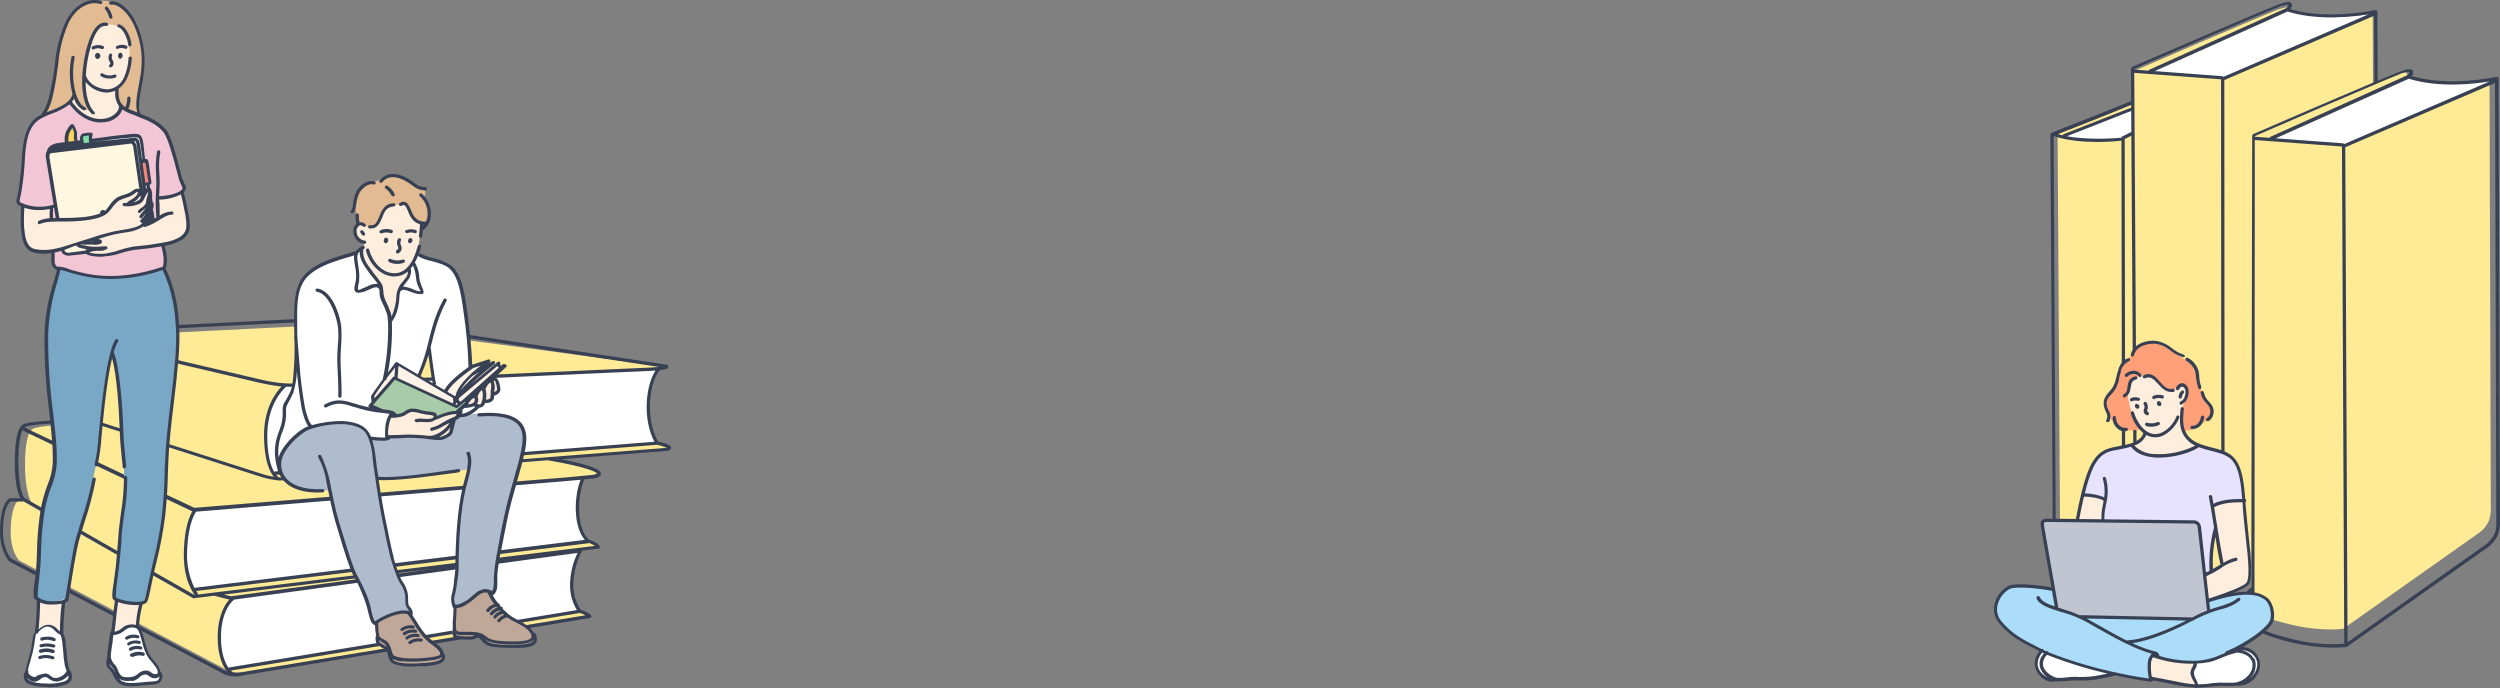 <?xml version="1.0" encoding="utf-8"?>
<!-- Generator: Adobe Illustrator 27.3.1, SVG Export Plug-In . SVG Version: 6.00 Build 0)  -->
<!DOCTYPE svg PUBLIC "-//W3C//DTD SVG 1.1//EN" "http://www.w3.org/Graphics/SVG/1.1/DTD/svg11.dtd">
<svg version="1.1" id="Layer_1" xmlns:x="http://ns.adobe.com/Extensibility/1.0/" xmlns:i="http://ns.adobe.com/AdobeIllustrator/10.0/" xmlns:graph="http://ns.adobe.com/Graphs/1.0/"
	 xmlns="http://www.w3.org/2000/svg" xmlns:xlink="http://www.w3.org/1999/xlink" x="0px" y="0px" width="768px" height="211.445px"
	 viewBox="0 0 768 211.445" style="enable-background:new 0 0 768 211.445;" xml:space="preserve">
<rect x="0" y="0" width="768" height="211.445" fill="#808080" stroke="none"/>
<style type="text/css">
	.st0{opacity:0.996;fill:#FFEA96;enable-background:new    ;}
	.st1{fill:#FFFFFF;}
	.st2{fill:#384154;}
	.st3{fill:#FFEDDE;}
	.st4{fill:#E2BB92;}
	.st5{fill:#AEBCCD;}
	.st6{fill:#BFA898;}
	.st7{fill:#A8CBA9;}
	.st8{fill:#FFF3E7;}
	.st9{fill:#F2C6D5;}
	.st10{fill:#FFF7E0;}
	.st11{fill:#79A8C6;}
	.st12{fill:#F5877A;}
	.st13{fill:#83DEA5;}
	.st14{fill:#FFD35A;}
	.st15{fill:#FFEA96;}
	.st16{fill:#FFA078;}
	.st17{fill:#E7E3FF;}
	.st18{fill:#BFC6D2;}
	.st19{fill:#ABDDF9;}
</style>
<path class="st0" d="M201.532,136.176c-3.936-7.117-3.917-18.759-0.837-22.133c2.125-0.254,2.319-0.527,2.4-0.681
	c0.1-0.1,0.2-0.4,0.1-0.5c0.007-0.233-0.176-0.427-0.409-0.434l0,0l-92.533-12.375c0,0-1.956-0.2-4.009-0.3s-4.4,0-4.4,0
	l-75.876,3.776c-1.407,0.044-2.81,0.178-4.2,0.4c-2.054,0.4-4.107,3.776-3.911,12.224c0.1,5.565,2.175,10.212,4.033,11.107
	c1.369,0.7,5.182,1.988,5.377,2.086l1.458,0.5c-13.464,0.729-18.478,1.237-19.085,2.267c-0.481,0.353-2.042,2.426-1.953,11.47
	c0.072,6.18,1.281,9.556,1.857,10.64l-3.226-0.6c-0.1,0-0.547,0.141-0.646,0.141c-0.2,0.2-2.289,1.25-2.385,9.5
	c-0.1,6.062,2.467,8.754,2.565,8.852l0.1,0.1L68.703,205.3c0.96,0.677,2.065,1.119,3.227,1.292c0.484,0.083,0.975,0.116,1.466,0.1
	c0.762,0.047,1.526-0.055,2.249-0.3l103.351-17.094c0.2-0.1,1.234-0.017,1.234-0.216s-0.941-0.579-1.038-0.679
	c-0.859-0.72-1.865-1.246-2.947-1.539c-1.51-2.28-2.29-4.966-2.235-7.7c0.124-3.393,0.992-6.718,2.544-9.738
	c0.046-0.053,0.071-0.121,0.071-0.192l6.192-1.111c0.154-0.004,0.298-0.078,0.391-0.2c0-0.1,0.1-0.3,0-0.4
	c-1.53-0.641-3.097-1.191-4.693-1.646c-3.68-3.586-3.052-13.99-0.981-18.765c0.6-0.06,1.178-0.12,1.694-0.176
	c2.249-0.2,4.625-0.7,4.625-1.494c0-0.542-3.376-2.414-15.308-4.7l35.948-2.6c0.2,0,0.978-0.3,0.978-0.894
	C205.452,136.77,205.179,137.013,201.532,136.176z"/>
<path class="st1" d="M180.319,166.153L59.528,181.068c-1.846-3.701-2.728-7.808-2.566-11.941c0.305-8.547,2.747-12.4,2.747-12.4
	c0.008-0.017,0.015-0.034,0.021-0.051l113.755-9.376c0.07,0,3.177-0.22,5.5-0.437C176.932,151.897,176.496,162.121,180.319,166.153z
	"/>
<path class="st1" d="M201.037,135.71l-116.616,9.623c-0.112-0.003-0.222,0.033-0.312,0.1c-0.937-1.609-2.305-4.547-2.592-10.231
	c-0.485-9.615,4.962-15.873,5.88-16.615c0.739,0.027,1.378,0.027,1.831,0.027h0.88l110.736-5.24
	c0.393-0.026,0.752-0.054,1.082-0.082C199.131,117.497,197.328,128.623,201.037,135.71z"/>
<path class="st1" d="M175.542,178.688c0.08,3.167,0.88,6.274,2.34,9.085l-107.77,17.856c-0.113,0.038-0.666-1.1-0.726-1.031
	c-1.056-1.465-1.906-4.528-1.847-9.615c0.1-7.95,3.618-10.735,3.714-10.735c0.057-0.059,0.105-0.126,0.141-0.2l106.778-14.937
	C176.607,172.073,175.71,175.342,175.542,178.688z"/>
<path class="st2" d="M202.14,135.62c-4.062-7.343-2.595-18.447,0.582-21.928c2.185-0.262,2.392-0.544,2.47-0.7
	c0.118-0.133,0.16-0.318,0.111-0.489c0,0,0,0,0-0.005c0.01-0.249-0.184-0.458-0.433-0.468c0,0,0,0-0.001,0l-94.515-14.25
	c0,0-2.018-0.2-4.136-0.305s-4.539,0-4.539,0l-78.274,3.9c-1.453,0.045-2.901,0.182-4.337,0.41c-2.119,0.41-4.239,3.9-4.035,12.61
	c0.1,5.741,1.715,11.072,3.632,12c1.41,0.717,5.342,2.051,5.545,2.152l0.374,0.12c-14.53,0.773-17.485,1.126-18.044,2.206
	c-0.511,0.392-2.094,2.573-2,11.823c0.074,6.375,1.118,9.237,1.714,10.355H2.928c-0.2,0.205-2.824,1.435-2.925,9.944
	c-0.1,6.253,2.722,9.33,2.824,9.432l0.1,0.1l64.557,33.831c0.99,0.699,2.13,1.155,3.329,1.332c0.5,0.084,1.007,0.118,1.513,0.1
	c0.787,0.049,1.576-0.055,2.323-0.308l106.619-17.634c0.2-0.1,0.4-0.207,0.4-0.41c-0.003-0.189-0.074-0.371-0.2-0.513
	c-0.887-0.741-1.923-1.281-3.039-1.582c-1.562-2.353-2.368-5.127-2.31-7.951c0.127-3.501,1.023-6.931,2.623-10.047
	c0.038-0.06,0.062-0.129,0.069-0.2l5.071-0.622c0.157-0.003,0.303-0.077,0.4-0.2c0-0.1,0.1-0.307,0-0.41s-0.6-1.3-3.5-2.213
	c-3.811-3.69-3.4-13.495-1.261-18.424c0.617-0.062,1.212-0.123,1.743-0.18c2.319-0.2,3.328-0.717,3.328-1.537
	c0-0.559,0.078-2.132-12.223-4.49l32.8-2.582c0.2,0,1.008-0.307,1.008-0.922C206.183,137.067,205.894,136.481,202.14,135.62z
	 M201.035,135.713l-116.5,9.124c-0.114,0.006-0.223,0.05-0.309,0.125c-0.971-1.653-2.059-4.789-2.115-10.585
	c-0.184-9.918,4.84-14.8,5.8-15.572c0.631,0.026,1.263,0.038,1.9,0.031h0.908l109.544-4.921c0.409-0.028,0.773-0.056,1.116-0.086
	C198.483,118.161,197.209,128.396,201.035,135.713z M101.681,98.496c0,0,2.32-0.1,4.438,0s4.035,0.305,4.035,0.305l92.142,13.895
	l-0.034,0.035c-0.647,0.064-1.351,0.118-2.012,0.157L90.706,117.81c-0.961,0.029-1.922,0.015-2.881-0.034
	c-0.028-0.004-0.057-0.006-0.085-0.005c-0.693-0.037-1.386-0.088-2.077-0.165c-2.621-0.307-5.647-1.025-5.647-1.025l-59.471-13.94
	c1.361-0.139,2.862-0.247,2.862-0.247L101.681,98.496z M18.968,125.461c-1.109-0.513-2.924-4.819-3.026-11.072
	c-0.166-7.066,1.3-10.2,2.5-11.207c0.045,0.031,0.094,0.055,0.146,0.071l61.226,14.353c1.898,0.44,3.816,0.782,5.749,1.025
	c0.317,0.035,0.635,0.063,0.953,0.089c-1.813,1.851-5.571,6.794-5.415,15.658c0.129,7.286,1.786,10.62,3.016,12.1
	c-1.056-0.156-2.098-0.398-3.115-0.722l-56.587-18.142C24.314,127.512,20.38,126.179,18.968,125.461z M6.954,132.084
	c0.441,0.337,0.916,0.626,1.419,0.861l50.719,24.144c-0.711,1.148-2.361,4.592-2.6,11.946c-0.4,9.212,3.135,13.425,3.321,13.724
	l-0.1,0.012L7.465,152.938c-0.3-0.41-1.714-2.768-1.816-10.252C5.575,135.737,6.465,133.038,6.954,132.084z M3.433,171.596
	c-0.4-0.41-2.624-3.281-2.522-8.612c0.1-6.971,1.916-8.614,2.32-8.919h3.732c0.08-0.002,0.158-0.023,0.228-0.062l52.021,29.693
	c0,0.1,0.1,0.1,0.2,0.1h-0.007l6.5-0.8c0.049,0.035,0.103,0.062,0.16,0.079l4.383,1.114c-1.176,1.259-3.5,4.623-3.574,11.292
	c-0.065,6.011,1.586,9.211,2.823,10.755c-0.631-0.204-1.238-0.475-1.811-0.81L3.433,171.596z M74.548,206.454
	c-0.941,0.177-1.901,0.235-2.857,0.173c-0.022-0.026-0.047-0.051-0.073-0.073c-0.257-0.144-0.489-0.33-0.685-0.55l107.209-17.7
	c0.593,0.184,1.168,0.424,1.715,0.718L74.548,206.454z M175.112,179.489c-0.064,2.788,0.667,5.537,2.108,7.925l-106.71,17.6
	c-0.102,0.031-0.193,0.091-0.261,0.173c-1.09-1.508-2.424-4.449-2.363-9.706c0.1-8.2,3.731-11.072,3.833-11.072l0,0
	c0.067-0.053,0.12-0.121,0.153-0.2l105.56-14.357c-1.458,3.008-2.249,6.295-2.319,9.637L175.112,179.489z M71.012,183.181
	l-2.242-0.534l64.185-7.877L71.012,183.181z M60.661,182.654c0.148-0.179,0.131-0.441-0.037-0.6c0,0-0.138-0.172-0.352-0.506
	l120.591-14.671c0.046-0.025,0.088-0.055,0.128-0.089c0.625,0.238,1.222,0.543,1.781,0.911L60.661,182.654z M179.65,165.854
	L59.722,180.579c-1.718-3.593-2.483-7.569-2.221-11.543c0.3-8.817,2.723-11.79,2.723-11.79c0.007-0.019,0.013-0.038,0.018-0.057
	l113.457-9.38c0.07,0,2.328-0.2,4.646-0.423c-2.049,5.19-2.259,14.353,1.307,18.466L179.65,165.854z M183.481,145.454
	c-0.729,0.332-1.519,0.507-2.32,0.513c-2.825,0.308-7.566,0.718-7.566,0.718l-113.879,9.326L8.777,131.919
	c-0.431-0.189-0.838-0.43-1.211-0.718c1.189-0.805,10.837-1.314,19.589-1.72l53.644,17.2c1.319,0.387,2.669,0.661,4.035,0.82
	c0.157,0.016,0.318,0.025,0.478,0.037c0.064,0.036,0.109,0.057,0.126,0.066h0.2c0.048-0.005,0.095-0.017,0.139-0.036
	c0.715,0.034,1.42,0.036,1.979,0.036h1.516l78.985-6.218c13.023,2.236,14.925,3.761,15.226,4.065L183.481,145.454z M89.172,146.685
	c-1.167,0.045-2.334,0.03-3.5-0.043c-0.324-0.22-0.61-0.49-0.848-0.8l117.019-9.2c0.011,0,0.019,0,0.03,0
	c1.024,0.226,2.027,0.537,3,0.929L89.172,146.685z"/>
<path class="st3" d="M114.987,64.547c-0.484,1.091-1.294,2.007-2.318,2.621c-1.412,1.008-2.722,1.008-3.427,2.822
	c-0.321,1.191,0.026,2.463,0.907,3.327c0.5,0.5,1.411,0.6,1.613,1.311s-0.4,1.411-0.6,2.016c-0.316,0.906-0.385,1.881-0.2,2.823
	c1.109,3.427,4.738,5.041,5.947,8.468c0.3,1.008,0.1,2.117,0.4,3.125c0.6,1.713,1.008,3.427,1.714,5.141
	c0.2,0.6,0.6,1.109,0.806,1.814c0,0,0.1,0.6,0.3,0.5c0.5-0.3,1.008-2.016,1.109-2.52c0.6-2.117,0.6-4.435,1.411-6.552
	c0.6-1.613,2.017-2.722,2.722-4.234c0.3-0.706,0.1-1.412,0.3-2.016c0.6-1.915,2.52-3.226,2.722-5.342
	c0.3-2.319,0.4-4.839,0.908-7.158c0.5-2.52,0.5-5.24-1.21-7.46c-2.52-3.125-7.258-2.52-10.383-0.706
	C117.207,62.728,115.189,63.837,114.987,64.547z"/>
<path class="st4" d="M110.149,68.575c-0.6-0.6-0.706-2.319-0.806-3.125c-0.5-3.025,0-6.25,2.52-8.165
	c1.21-1.008,2.822-1.21,4.234-1.815c1.008-0.4,1.915-1.411,3.024-1.613c2.621-0.4,5.948,1.21,7.964,2.924
	c0.806,0.806,2.722,0.6,3.327,1.512c0.4,0.696,0.361,1.561-0.1,2.218c0,0,1.311,4.032,1.512,5.041c0.2,0.806,0,3.629-1.311,3.327
	c-1.896-0.584-3.487-1.886-4.435-3.629c-0.4-0.806-1.21-2.722-2.319-2.52c-1.613,0.2-3.528,0.3-4.839,1.411
	c-0.834,0.736-1.518,1.626-2.016,2.621c-0.705,1.513-1.31,3.428-3.327,3.125c-0.588-0.192-1.161-0.428-1.714-0.706
	C111.258,68.977,110.552,68.978,110.149,68.575z"/>
<path class="st1" d="M94.523,84.2c2.722-2.822,14.516-6.351,14.516-6.351l1.713-1.513c0,0-0.706,0.3,1.411,5.041
	c0.5,1.209,4.033,4.436,4.536,5.948c0.3,1.109,0.5,2.722,0.806,3.932c0.4,1.815,2.42,7.56,2.42,7.56l1.814-4.133l0.5-5.342
	l2.924-4.033l0.6-2.52l2.621-4.839c1.575,0.76,3.233,1.335,4.94,1.714c2.319,0.5,4.536,0.2,6.553,4.335
	c4.133,8.67,4.939,28.73,4.939,28.73s5.947,12.3-1.815,14.718c-3.226,1.008-9.476-9.072-9.476-9.072l-1.613-10.585l-3.226,7.762
	l-7.562,11.793l-1.915,7.46l-33.77,7.359c0,0-1.412,1.008-0.2-6.048c0.2-1.21,1.411-4.738,1.713-6.25c0.2-1.008,0.1-3.932,0.4-5.141
	c0.5-2.218,2.117-3.226,2.823-5.746C93.516,106.076,87.064,91.863,94.523,84.2z"/>
<path class="st5" d="M92.709,132.585c2.319-1.815,9.779-3.528,15.827-2.218c1.276,0.253,2.459,0.845,3.427,1.714
	c0.822,0.748,1.504,1.635,2.016,2.621l4.939,0.2l22.178-7.259c0,0,19.657-3.528,19.96,6.653c0.1,2.923-3.629,16.633-6.553,29.537
	c-1.068,5.126-1.842,10.309-2.319,15.524c-0.142,1.109-0.52,2.175-1.109,3.125l-11.291,4.335l-0.907-3.024l1.311-5.846
	c-0.09-6.196,0.213-12.391,0.908-18.548c0.698-5.218,1.81-10.372,3.327-15.414c-3.789,0.865-7.627,1.504-11.492,1.915
	c-7.057,0.706-16.835,1.109-16.835,1.109s1.815,13.407,4.032,22.279c2.218,8.972,4.839,13.407,4.839,13.407l0.3,3.125l1.209,2.722
	l-11.183,3.423l-1.109-1.512l-2.722-7.561l-3.932-9.577l-6.553-22.682c0,0-11.29,1.311-14.819-4.839
	C84.14,141.963,87.568,136.52,92.709,132.585z"/>
<path class="st6" d="M125.674,188.637c-0.806-1.109-3.73-0.3-4.94,0.1c-1.364,0.247-2.666,0.761-3.831,1.512
	c-1.713,1.31-1.613,5.141-0.6,6.754c0.806,1.31,2.319,2.218,3.427,3.327c0.806,0.806,0.3,2.42,1.411,3.025
	c2.319,1.411,5.24,0.806,7.762,0.806c0.604,0.05,1.211,0.05,1.815,0c1.411-0.2,5.04-0.706,5.545-2.52
	c0.3-1.109-1.916-2.621-2.621-3.125c-0.682-0.33-1.324-0.736-1.915-1.21C129.101,194.887,127.69,191.459,125.674,188.637z"/>
<path class="st6" d="M140.09,186.623c-1.109,0.5-0.5,2.52-0.6,3.73s-0.806,3.529-0.3,4.637c0.4,0.908,1.613,0.908,2.42,1.008
	c1.406,0.22,2.84,0.186,4.234-0.1c0.6-0.2,0.908-0.6,1.613-0.5c1.008,0.3,1.109,1.915,1.916,2.218c1.636,0.47,3.344,0.639,5.04,0.5
	c1.613,0,3.327,0.1,4.94,0.1c0.907,0,2.823,0.1,3.629-0.5c0.3-0.2,0.907-0.5,1.008-0.806c0.5-1.31-0.3-2.823-1.209-3.73
	c-1.008-1.008-2.621-1.512-3.831-2.319c-2.126-1.424-4.088-3.081-5.847-4.939c-0.908-1.008-1.512-2.218-2.319-3.226
	c-0.3-0.5-0.706-1.209-1.31-1.31c-1.412-0.305-2.52,0.706-3.427,1.512C144.241,184.406,142.237,185.659,140.09,186.623z"/>
<path class="st3" d="M143.214,124.825c0.725-0.353,1.514-0.557,2.319-0.6c0.705,0.1,1.713,0.807,2.52,0.6
	c0.6-0.2,0.1-1.209,0.3-1.512c0.2-0.2,0.706-0.1,0.907-0.1c0.629-0.06,1.244-0.229,1.815-0.5c0.4-0.3-0.3-1.109-0.1-1.512
	c0.2-0.305,1.311-0.5,1.613-0.807c0.907-0.806,0.5-2.924-0.1-3.831c-0.3-0.4-1.512,0.2-1.814,0.4
	c-1.717,1.173-3.305,2.525-4.738,4.032c-0.619,0.485-1.192,1.025-1.714,1.613c-0.1,0.2-0.907,0.806-0.6,0.806L143.214,124.825z"/>
<path class="st7" d="M121.339,116.257l18.952,8.67l4.637-3.024l-6.553,7.158l-5.647,0.3l-11.492-1.714l-7.158-2.823L121.339,116.257
	z"/>
<path class="st3" d="M120.028,127.952c-1.411-1.21-1.31,3.831-1.31,5.24c0,0.5-0.1,1.109,0.4,1.412s1.915-0.2,2.52-0.3
	c1.578-0.102,3.16-0.102,4.738,0c3.024,0,5.948,0.907,8.972,0.6c0.706-0.1,2.318-0.4,2.822-1.008c0.6-0.907,0.2-2.318,0.706-3.327
	c0.4-0.907,1.31-1.713,1.814-2.621c0.1-0.1,0.5-0.5,0.4-0.706c-0.1-0.4-0.806-0.3-1.21-0.2c-1.411,0.1-2.823,0.5-4.234,0.706
	c-0.4,0.1-1.512,0.6-2.016,0.3c-0.2-0.1-0.1-0.3-0.3-0.4c-1.315-0.442-2.664-0.779-4.032-1.008c-0.7-0.31-1.453-0.48-2.218-0.5
	c-0.907,0.1-1.713,0.907-2.52,1.311c-0.69,0.281-1.397,0.516-2.117,0.706C121.641,128.052,120.532,128.354,120.028,127.952z"/>
<path class="st8" d="M121.842,112.024l15.02,8.266c0.96-1.43,2.076-2.749,3.327-3.932c1.607-1.402,3.29-2.715,5.041-3.932
	l4.335-1.109l0.4,1.008l1.915-1.008l1.21,0.6l1.008,1.411l-13.407,11.593l-18.952-8.77l-6.956,7.46l-0.1-2.016L121.842,112.024z"/>
<path class="st3" d="M21.439,31.578c-0.3-0.908,1.109-1.714,1.411-2.621c1.311-4.032,1.411-8.367,2.318-12.5
	c0.6-2.923,1.412-6.553,3.528-8.871c3.125-3.327,7.662-0.5,9.981,2.218c0.531,0.796,0.907,1.685,1.109,2.621
	c0.27,1.19,0.337,2.417,0.2,3.629c0,2.924-0.1,5.948-1.512,8.569c-0.706,1.21-2.419,2.319-2.722,3.629
	c-0.6,2.722,2.924,4.436,1.311,6.754c-1.193,1.447-2.963,2.295-4.839,2.319C27.386,37.425,22.951,36.114,21.439,31.578z"/>
<path class="st9" d="M21.438,32.083c0,0,5.444,4.839,9.375,5.141s6.351-3.928,6.351-3.928s10.383,2.722,13.205,6.553
	c2.319,3.025,3.327,8.166,4.335,11.9c1.008,4.133,1.814,6.553,1.814,6.553c-0.69,0.86-1.648,1.463-2.722,1.714
	c-1.777,0.497-3.602,0.801-5.444,0.907l0.3,7.662c0,0,1.815,7.359,2.117,10.585c0.3,3.125-0.5,2.923-0.5,2.923
	c-4.259,1.995-8.906,3.028-13.609,3.024c-8.165,0.1-18.952-2.52-18.952-2.52l-1.311-1.713l-0.6-17.036c0,0-8.569,1.008-9.879-1.714
	c-1.008-2.218,0.4-3.529,0.908-8.065c0.5-4.335,0.1-11.9,2.318-15.121c2.218-3.125,4.738-3.932,7.359-4.839
	C18.817,33.296,21.438,32.083,21.438,32.083z"/>
<path class="st10" d="M15.087,46.803c3.327-2.42,25.3-3.125,25.3-3.125l0.907,0.807l4.74,29.236l-25.2,4.435l-1.311-0.706
	c0,0-1.613-9.073-3.125-17.742C15.39,54.058,13.777,47.808,15.087,46.803z"/>
<path class="st3" d="M15.793,64.039c-1.311-0.806-3.226,0.806-4.637,0.4c-0.907-0.2-3.226-2.117-4.234-1.109
	c-0.5,0.5-0.1,2.52-0.1,3.125c0.1,1.714,0.6,3.428,0.706,5.141s0.5,4.133,2.218,5.141c0.964,0.369,1.993,0.539,3.024,0.5
	c3.529,0.3,6.855-1.412,10.283-2.117c0.6-0.1,2.318,0.705,3.024,0.907c0.3,0.1,1.008,0,1.21,0.4c0.3,0.6-0.706,0.806,0,1.411
	c0.708,0.397,1.507,0.604,2.319,0.6c2.924,0.4,5.342-1.109,8.165-1.613c4.637-0.806,9.476-1.008,14.012-2.117
	c2.117-0.5,5.647-1.814,5.846-4.436c0.071-1.623-0.063-3.249-0.4-4.838c-0.147-1.605-0.451-3.192-0.908-4.738
	c-0.1-0.2-0.3-1.311-0.5-1.209c-1.157,0.43-2.335,0.8-3.529,1.109c-0.734,0.116-1.475,0.183-2.218,0.2
	c-0.368-0.05-0.741-0.05-1.109,0c-0.3,0.2,0.1,1.512,0.1,1.815c0.1,1.008,0.1,3.427-0.5,4.335c-0.788,0.839-1.752,1.493-2.823,1.915
	c-0.1,0.1-1.008,0.5-1.109,0.4s0.3-0.6,0.3-0.706c0.505-0.859,0.91-1.772,1.209-2.722c0.5-1.613,0.2-2.52,0.2-4.133
	c0.169-0.904,0.135-1.833-0.1-2.722c-0.3-0.706-1.008-0.1-1.21,0.2c-1.008,1.412-1.109,2.924-3.125,3.327c-0.2,0-1.109,0.2-1.412,0
	c-0.2-0.1,0.908-0.806,1.008-0.907c0.4-0.4,2.621-2.722,1.21-3.125c-0.4-0.1-0.6,0.3-0.907,0.4c-0.788,0.379-1.596,0.715-2.42,1.008
	c-1.533,0.506-2.941,1.33-4.133,2.419c-0.851,1.057-1.76,2.067-2.722,3.024c-1.412,1.008-3.125,1.21-4.738,1.613
	c-2.891,0.535-5.83,0.772-8.77,0.706c-0.706,0-2.52,0.4-3.024,0c-0.5-0.3-0.1-2.319-0.1-2.722
	C15.692,64.745,15.994,64.14,15.793,64.039z"/>
<path class="st3" d="M36.055,183.799c-0.641,2.48-1.079,5.009-1.311,7.56c-0.266,1.054-0.334,2.148-0.2,3.226
	c0.1,0.4,0.806,0.3,1.109,0.3c1.008-0.1,2.016-0.3,3.024-0.4c0.891,0.016,1.767-0.23,2.52-0.706c0.6-0.5,0.6-1.613,0.807-2.318
	c0.6-1.815,0.806-3.831,1.31-5.746c0.706-3.024-1.613-3.125-4.032-3.125C38.174,182.589,36.459,182.589,36.055,183.799z"/>
<path class="st3" d="M19.724,183.799c-0.4,1.008-4.738-0.2-6.25-0.1c-0.4,0-1.512,0.1-1.713,0.5c-0.086,0.736-0.12,1.477-0.1,2.218
	c-0.1,1.613,0,3.327-0.2,4.939c-0.202,0.726-0.202,1.492,0,2.218c0.706,1.311,3.528,1.21,4.839,1.21c0.3,0,1.411,0.1,1.713-0.3
	c0.34-0.73,0.543-1.516,0.6-2.319c0.3-2.016,0.3-4.032,0.6-5.948C19.505,185.441,19.677,184.626,19.724,183.799z"/>
<path class="st11" d="M17.91,82.487c5.587,1.554,11.341,2.434,17.137,2.621c5.137-0.003,10.24-0.82,15.121-2.42
	c0,0,4.536,7.359,3.931,24.7c-0.2,5.847-2.016,19.154-2.621,25.907c-0.5,5.545-0.6,17.339-1.109,22.38
	c-1.411,12.9-2.319,16.229-3.831,20.665c-0.6,1.915-1.915,7.662-2.419,8.468c-0.806,1.311-8.972-0.1-9.274-0.907
	c-0.908-1.915,0.1-3.428,0.6-7.662c1.008-8.065,2.823-20.766,2.722-28.428c0-5.746-0.6-8.467-1.008-13.306
	c-0.6-7.359-0.705-14.113-1.411-18.851c-0.258-2.276-0.799-4.511-1.613-6.653c0,0-0.6,2.016-1.915,8.266
	c-0.6,2.923-1.814,21.472-2.621,25.2c-0.806,3.528-2.117,9.577-3.024,13c-2.117,7.963-3.529,12.4-4.536,17.843
	c-0.6,3.427-0.2,9.274-1.915,10.484c-1.008,0.706-7.863,2.621-9.274-0.3c-0.706-1.613,0.2-6.351,0.4-8.972
	c0.231-6.18,0.837-12.341,1.814-18.448c0.4-2.42,2.924-8.569,3.226-11.19c0.706-7.762-0.1-11.492-0.706-16.835
	c-0.907-8.972-2.117-18.045-1.512-25.2C14.87,95.98,16.152,89.175,17.91,82.487z"/>
<path class="st1" d="M11.252,194.282c1.109-1.31,2.117-2.117,3.831-1.915c1.769,0.376,3.323,1.424,4.335,2.923
	c0,0,0.6,4.335,1.008,7.863s2.42,5.141-0.3,6.553S9.341,210.412,8.026,209c-1.613-1.714,0.4-3.629,1.311-6.553
	C10.147,199.725,9.844,195.895,11.252,194.282z"/>
<path class="st1" d="M34.543,194.787c0.999-0.2,1.954-0.576,2.822-1.109c1.512-1.008,3.327-2.419,5.141-0.706
	c1.713,1.613,1.613,5.041,3.024,7.964c1.008,2.016,2.218,3.125,3.024,4.637c0.565,0.937,0.778,2.045,0.6,3.125
	c-0.3,0.706-3.529,1.109-5.647,1.411c-1.908,0.413-3.891,0.309-5.746-0.3c-1.915-0.6-3.225-3.528-4.234-4.738
	c-1.209-1.512-0.3-1.815,0-3.629C34.14,198.718,34.543,194.787,34.543,194.787z"/>
<path class="st4" d="M21.438,5.367c5.04-6.553,13.508-6.553,17.742-1.713c0.6,0.6,3.73,3.932,4.637,12.1
	c0.5,4.536-0.806,10.684-1.109,14.919c-0.11,1.703,0.093,3.412,0.6,5.041c0,0-4.234-0.6-6.149-2.722s-1.109-6.15-1.109-6.15
	c1.554-1.151,2.687-2.78,3.226-4.637c0.907-3.024,0.6-7.762,0-10.785c-1.008-4.738-7.762-4.032-8.367-3.629
	c-2.218,1.411-3.024,4.637-3.831,7.863c-0.9,4.034-1.24,8.173-1.008,12.3c0.2,3.024,2.117,6.048,1.512,5.948
	c-3.327-0.1-4.738-4.436-4.738-4.436c-0.57,1.358-1.607,2.467-2.924,3.125c-2.127,1.088-4.355,1.966-6.653,2.621
	c1.328-1.937,2.222-4.137,2.621-6.451C17.106,21.395,18.112,9.602,21.438,5.367z"/>
<path class="st1" d="M27.789,43.071l14.617-1.714l1.21,1.21l1.915,15.524l-1.815,2.722l-3.024-17.238l-13.508,0.706L27.789,43.071z"
	/>
<path class="st12" d="M43.414,49.422h1.512l1.311,6.855l-2.117,0.2L43.414,49.422z"/>
<path class="st13" d="M25.067,41.962l2.823-0.6l0.3,3.226h-3.123V41.962z"/>
<path class="st14" d="M20.43,41.257l1.714-2.621l0.907,2.117l-0.1,3.629H20.53L20.43,41.257z"/>
<path class="st2" d="M108.535,70.993c-0.047,2,1.439,3.705,3.427,3.932c0.2,0,0.5-0.2,0.5-0.4c0.019-0.048,0.029-0.099,0.03-0.15
	c0.006-0.245-0.188-0.449-0.433-0.455c0,0,0,0,0,0c-1.468-0.178-2.56-1.444-2.52-2.923c-0.048-0.698,0.304-1.362,0.908-1.714
	c0.4-0.2,0.806,0.1,1.109,0.3c0.206,0.184,0.522,0.166,0.706-0.04c0.17-0.19,0.17-0.477,0-0.666c-0.482-0.49-1.172-0.714-1.85-0.6
	c-0.142-0.733-0.198-1.479-0.168-2.225c0-0.011,0-0.021,0-0.032c-0.009-0.278-0.242-0.497-0.52-0.488
	c-0.278,0.009-0.497,0.242-0.488,0.52c-0.028,0.912,0.039,1.824,0.2,2.722c0,0,0.006,0.009,0.008,0.013
	C108.824,69.348,108.49,70.158,108.535,70.993z"/>
<path class="st2" d="M121.844,76.841c-0.202,0.174-0.28,0.452-0.2,0.706c0.1,0.2,0.2,0.3,0.4,0.3h0.306
	c0.918-0.446,1.3-1.552,0.854-2.47c-0.043-0.088-0.092-0.172-0.148-0.252c-0.115-0.402-0.079-0.832,0.1-1.21
	c0.1-0.3,0.1-0.6-0.2-0.706c-0.253-0.11-0.548-0.027-0.705,0.2c-0.384,0.645-0.421,1.439-0.1,2.117
	C122.449,76.136,122.55,76.438,121.844,76.841z"/>
<path class="st2" d="M119.927,71.599c0.272,0.125,0.595,0.006,0.72-0.266c0.125-0.272,0.006-0.595-0.266-0.72
	c-0.018-0.008-0.035-0.015-0.054-0.021c-1.119-0.37-2.333-0.335-3.428,0.1c-0.3,0.2-0.4,0.4-0.3,0.706
	c0.096,0.187,0.29,0.303,0.5,0.3h0.1C118.072,71.361,119.032,71.327,119.927,71.599z"/>
<path class="st2" d="M127.994,71.398c0.14-0.25,0.05-0.566-0.2-0.706c-0.976-0.357-2.048-0.357-3.024,0
	c-0.229,0.044-0.379,0.266-0.335,0.496c0.007,0.036,0.019,0.071,0.035,0.104c0.096,0.187,0.29,0.303,0.5,0.3h0.2
	c0.683-0.252,1.434-0.252,2.117,0C127.536,71.734,127.852,71.647,127.994,71.398C127.994,71.398,127.994,71.398,127.994,71.398z"/>
<path class="st2" d="M111.555,70.883c-0.168-0.218-0.481-0.259-0.7-0.092c-0.2,0.2-0.305,0.5-0.1,0.706l0.5,0.706
	c0.097,0.123,0.243,0.196,0.4,0.2c0.11,0.013,0.22-0.023,0.3-0.1l0.011-0.008c0.218-0.168,0.259-0.481,0.091-0.7l-0.5-0.706
	L111.555,70.883z"/>
<path class="st2" d="M129.202,73.111c0.2,0,0.4-0.2,0.5-0.5c0.051-0.515,0.128-1.189,0.192-1.872
	c1.415-0.938,2.314-2.482,2.431-4.176c0.309-2.657-0.709-5.295-2.722-7.056c-0.206-0.184-0.522-0.166-0.706,0.04
	c-0.17,0.19-0.17,0.477,0,0.666c1.77,1.527,2.675,3.827,2.42,6.15c-0.071,0.599-0.229,1.185-0.47,1.738
	c-0.043-0.015-0.088-0.024-0.133-0.027c-2.924,0.1-3.831-1.916-4.536-3.73c-0.5-1.109-0.907-2.016-1.714-2.318
	c-0.556-0.133-1.142-0.024-1.613,0.3c-0.305,0.2-0.407,0.4-0.2,0.706c0.144,0.245,0.455,0.333,0.706,0.2
	c0.219-0.196,0.521-0.271,0.807-0.2c0.4,0.1,0.806,0.908,1.109,1.714c0.588,1.514,1.463,3.516,3.729,4.138
	c0,1.109-0.2,2.619-0.3,3.626C128.681,72.812,128.901,73.077,129.202,73.111z M130.262,69.065c-0.083,0.105-0.171,0.205-0.265,0.3
	c0-0.107,0.006-0.208,0.008-0.309C130.09,69.06,130.176,69.062,130.262,69.065L130.262,69.065z"/>
<path class="st2" d="M108.233,65.55c0.1,0,0.3-0.1,0.3-0.2c0.6-0.5,0.7-1.512,0.907-2.621c0.134-1.225,0.475-2.418,1.008-3.529
	c1.109-1.814,3.125-3.024,4.334-2.52c0.251,0.083,0.521-0.053,0.604-0.304s-0.053-0.521-0.304-0.604l0,0
	c-1.714-0.705-4.134,0.6-5.545,2.924c-0.588,1.239-0.963,2.568-1.109,3.932c0.008,0.704-0.164,1.398-0.5,2.016
	c-0.048,0.025-0.092,0.059-0.128,0.1c-0.161,0.176-0.149,0.449,0.026,0.61C107.939,65.459,108.081,65.527,108.233,65.55z"/>
<path class="st2" d="M117.407,55.978c2.924-3.529,7.762-0.2,9.677,1.31c0.93,0.718,2.054,1.139,3.226,1.209h0.407
	c0.28-0.048,0.468-0.314,0.42-0.593c-0.048-0.28-0.314-0.468-0.593-0.42c-0.009,0.002-0.018,0.003-0.027,0.005
	c-1.019-0.055-2-0.405-2.823-1.008c-4.538-3.629-8.671-4.032-11.091-1.109c-0.166,0.223-0.12,0.537,0.103,0.703
	s0.537,0.12,0.703-0.103L117.407,55.978z"/>
<path class="st2" d="M113.679,69.18c-0.28-0.048-0.545,0.14-0.593,0.42c-0.046,0.269,0.127,0.528,0.393,0.588h0.5
	c2.014,0,2.722-1.713,3.429-3.327c0.6-1.714,1.311-3.326,3.528-3.427l0,0c0.278,0,0.504-0.226,0.504-0.504s-0.226-0.504-0.504-0.504
	c-2.823,0.1-3.73,2.319-4.435,4.133C115.695,68.374,115.292,69.384,113.679,69.18z"/>
<path class="st2" d="M118.415,74.724c0.3,0.1,0.7-0.2,0.806-0.706l0.007-0.022c0.131-0.413-0.098-0.854-0.511-0.986
	c-0.3-0.1-0.705,0.2-0.807,0.706l-0.008,0.023C117.772,74.152,118.001,74.593,118.415,74.724
	C118.415,74.724,118.415,74.724,118.415,74.724z"/>
<path class="st2" d="M119.019,57.084c-0.223-0.166-0.537-0.12-0.703,0.103s-0.12,0.537,0.103,0.703l0,0
	c0.77,0.546,1.393,1.273,1.815,2.117c0.096,0.187,0.29,0.303,0.5,0.3h0.3c0.213-0.167,0.293-0.452,0.2-0.706
	C120.743,58.573,119.976,57.702,119.019,57.084z"/>
<path class="st2" d="M125.37,73.817c-0.1,0.4,0.1,0.907,0.5,0.908c0.401-0.017,0.736-0.311,0.806-0.706
	c0-0.009,0.005-0.017,0.007-0.025c0.103-0.384-0.125-0.779-0.509-0.882c-0.001,0-0.001,0-0.002,0
	C125.773,73.131,125.44,73.424,125.37,73.817z"/>
<path class="st2" d="M103.798,100.226c0.205,1.877,0.205,3.77,0,5.647c-0.1,1.411-0.2,2.924-0.2,4.335c0,1.31,0.1,3.225,0.2,5.04
	c0.1,2.621,0.2,5.242,0.1,6.351c-0.024,0.304,0.197,0.572,0.5,0.606c0.2-0.039,0.38-0.147,0.507-0.306c0.1-1.211,0-3.831-0.1-6.553
	c-0.1-1.814-0.2-3.73-0.2-5.04c0-1.411,0.1-2.923,0.2-4.335c0.153-1.98,0.153-3.968,0-5.948c-0.6-4.234-3.125-10.786-7.258-11.391
	c-0.277-0.063-0.552,0.111-0.615,0.388c-0.063,0.277,0.111,0.552,0.388,0.615c0.009,0.002,0.018,0.004,0.027,0.005
	C100.875,90.145,103.193,96.4,103.798,100.226z"/>
<path class="st2" d="M136.16,200.125c-0.4-1.109-1.613-2.016-3.024-3.125c-0.595-0.404-1.168-0.842-1.714-1.31
	c-1.275-1.383-2.391-2.904-3.327-4.536c-0.49-0.736-0.942-1.463-1.38-2.131c0.232-0.907-0.053-1.867-0.743-2.5
	c-0.202-0.245-0.37-0.516-0.5-0.806c-0.078-0.568-0.111-1.141-0.1-1.714c0.024-0.678-0.043-1.356-0.2-2.016
	c-0.231-1.085-0.676-2.113-1.31-3.024c-0.416-0.557-0.755-1.167-1.008-1.815c-0.737-1.853-1.376-3.744-1.915-5.664
	c0.031-0.092,0.034-0.191,0.008-0.284c-0.5-1.714-1.008-4.234-1.512-6.553l-0.3-1.613c-1.349-6.111-2.2-11.467-2.793-15.586
	c0.66,0.057,1.322,0.077,1.984,0.061c5.746,0,15.827-1.512,20.569-2.117c0.677-0.062,1.35-0.162,2.016-0.3
	c0.28-0.048,0.468-0.314,0.42-0.593c-0.048-0.28-0.314-0.468-0.593-0.42c-0.009,0.002-0.018,0.003-0.027,0.005
	c-0.5,0.1-1.109,0.2-2.016,0.3c-5.372,0.8-17.9,2.669-22.5,2.041c-0.1-0.723-0.2-1.408-0.286-2.04l-0.2-1.21
	c-0.1-0.907-0.2-1.814-0.3-2.621c-0.196-1.817-0.549-3.614-1.055-5.371c1.052,0.137,2.11,0.213,3.171,0.228
	c1.212,0,2.05-0.152,2.454-0.705c1.122,0,2.187-0.022,3.191-0.1c0.737-0.079,1.477-0.113,2.218-0.1c2.09-0.025,4.18,0.109,6.25,0.4
	c1.134,0.183,2.279,0.283,3.427,0.3h0.1c0.907,0,3.529-1.109,3.831-2.217c0.5-1.815,0.907-3.529,0.907-3.529
	c0.007-0.046,0.007-0.092,0-0.138c0.115-0.13,0.233-0.256,0.352-0.382c0.433-0.178,0.812-0.466,1.1-0.836
	c0.154,0.034,0.311,0.049,0.468,0.045c2.318,0,4.738-2.117,5.442-2.925c0,0,0-0.006,0.006-0.009c0.033,0,0.064,0.01,0.1,0.011
	c0.323-0.023,0.635-0.128,0.907-0.305c0.357-0.298,0.62-0.693,0.76-1.136c0.116,0.013,0.232,0.025,0.35,0.031
	c0.657,0.018,1.3-0.197,1.814-0.607c0.432-0.378,0.656-0.941,0.6-1.512c0-0.051,0-0.1,0-0.154c0.886-0.205,2-0.891,1.913-2.063
	c0-0.3-0.3-3.125-1.512-3.528c-0.056-0.015-0.113-0.026-0.17-0.033l3.5-3.194c0.1-0.1,0.2-0.405,0.1-0.5c-0.1-0.095-0.2-0.3-0.4-0.3
	l-0.4-0.1c-0.141-0.014-0.282,0.021-0.4,0.1l-0.491,0.438c-0.161-0.14-0.271-0.329-0.315-0.538c0.116-0.198,0.074-0.451-0.1-0.6
	l-0.017-0.017c-0.195-0.186-0.503-0.178-0.689,0.017c0,0,0,0,0,0l-8.135,6.843c2.3-2.202,4.711-4.283,7.226-6.236
	c0.179-0.191,0.219-0.473,0.1-0.706c-0.123-0.206-0.378-0.291-0.6-0.2c-0.477,0.226-0.95,0.462-1.421,0.7
	c0.138-0.1,0.271-0.2,0.414-0.3c0.206-0.123,0.291-0.378,0.2-0.6c-0.064-0.239-0.309-0.381-0.548-0.317
	c-0.018,0.005-0.035,0.01-0.052,0.017l-4.949,1.584c-0.077-3.456-0.659-9.826-1.5-16.2c-1.008-7.258-1.915-11.089-4.335-13.71
	c-1.613-1.613-4.133-2.318-6.452-2.923c-1.22-0.262-2.404-0.669-3.528-1.21c-0.186-0.103-0.415-0.082-0.579,0.053
	c0.249-0.705,0.477-1.459,0.68-2.269c0.048-0.28-0.14-0.545-0.42-0.593c-0.269-0.046-0.528,0.127-0.588,0.393
	c-1.008,3.932-3.125,8.67-7.56,8.367c-3.629-0.2-6.451-3.73-7.359-7.158c-0.1-0.3-0.3-0.5-0.6-0.4s-0.5,0.3-0.4,0.6
	c0.907,3.73,4.133,7.662,8.266,7.964h0.5c1.518,0.008,2.988-0.536,4.134-1.532c0.005,0.788-0.283,1.549-0.809,2.136
	c-0.2,0.3-0.5,0.6-0.705,0.907c-1.139,1.138-1.851,2.633-2.016,4.234c-0.082,2.277-0.591,4.518-1.5,6.607
	c-0.039-0.359-0.11-0.714-0.211-1.061c-0.458-1.309-0.997-2.588-1.613-3.831c-0.435-0.915-0.675-1.911-0.705-2.924
	c-0.016-0.723-0.151-1.438-0.4-2.117c-0.832-1.265-1.741-2.477-2.722-3.629c-0.132-0.258-0.301-0.496-0.5-0.706
	c-1.411-1.815-2.923-3.932-2.52-6.351c0.011-0.032,0.018-0.066,0.021-0.1c0.06-0.033,0.115-0.065,0.179-0.1
	c0.241-0.155,0.311-0.476,0.156-0.717c-0.14-0.219-0.421-0.3-0.656-0.19c-0.743,0.37-1.403,0.886-1.94,1.519c-0.9,0.3-2,0.7-3.2,1
	c-0.6,0.2-1.209,0.4-1.915,0.6c-3.528,1.109-7.158,2.419-10.081,5.141c-3.831,3.528-3.831,9.478-3.831,14.718v1.512
	c0,1.363,0.057,2.385,0.086,3.322l-0.089,0.009c0,0,0.042,0.492,0.107,1.256c0.012,1.474,0.092,2.858,0,5.192
	c-0.2,5.343-0.6,9.073-1.21,10.383c-0.4,0.907-0.907,1.714-1.31,2.52c-0.357,0.505-0.661,1.046-0.907,1.613
	c-0.183,0.621-0.251,1.27-0.2,1.915c0.104,1.926-0.205,3.851-0.907,5.647c-1.716,4.335-2.119,7.56-0.305,13.71
	c0.046,0.201,0.209,0.354,0.412,0.388c0.171,0.358,0.369,0.701,0.594,1.027c1.511,2.117,4.939,4.637,12.5,4.234
	c0.278,0,0.504-0.226,0.504-0.504s-0.226-0.504-0.504-0.504c-5.544,0.3-9.677-1.109-11.592-3.831
	c-1.295-1.867-1.523-4.274-0.6-6.351c1.511-3.629,5.947-7.359,8.165-8.166c3.404-1.161,6.988-1.708,10.584-1.613
	c4.032,0.4,6.15,1.411,7.158,3.528c0.96,2.129,1.507,4.421,1.613,6.754c0.1,0.806,0.2,1.613,0.3,2.621l0.2,1.21
	c0.6,4.334,1.512,10.988,3.226,18.75l0.3,1.613c0.428,1.971,0.857,4.084,1.286,5.727c-0.011,0.074-0.004,0.15,0.02,0.221
	c0.653,2.324,1.426,4.612,2.318,6.855c0.275,0.669,0.612,1.31,1.008,1.915c0.582,0.817,0.993,1.743,1.21,2.722
	c0.16,0.591,0.228,1.203,0.2,1.814c-0.012,0.607,0.022,1.213,0.1,1.815c0.133,0.485,0.375,0.933,0.706,1.311
	c0.156,0.178,0.302,0.365,0.438,0.56c-0.112-0.059-0.242-0.074-0.364-0.041c-3.124-0.733-8.091,1.674-10.261,3.244
	c-0.488-0.962-0.825-1.993-1-3.058c-0.324-1.652-0.796-3.272-1.411-4.839c-0.923-2.253-1.984-4.448-3.177-6.571
	c-0.3-0.706-0.6-1.308-0.706-1.512c-1.613-4.334-3.529-10.686-4.738-14.718c-1.009-3.427-1.714-6.955-2.42-10.383
	c-0.527-3.422-1.546-6.749-3.025-9.879c-0.151-0.243-0.471-0.318-0.715-0.167c-0.226,0.14-0.309,0.428-0.193,0.667
	c1.205,2.16,2.024,4.514,2.42,6.956c0.118,0.882,0.285,1.757,0.5,2.621c0.706,3.427,1.411,7.056,2.419,10.484
	c1.21,4.136,3.125,10.484,4.738,14.819c0.1,0.3,0.4,0.806,0.806,1.613c1.182,2.03,2.193,4.154,3.024,6.351
	c0.612,1.499,1.085,3.051,1.411,4.637c0.574,2.3,0.969,3.863,2.128,4.1c0.027,1.105,0.144,2.205,0.35,3.291
	c-0.08,0.07-0.136,0.163-0.159,0.267c-0.115,0.796,0.025,1.607,0.4,2.318c0.972,0.746,2.019,1.388,3.125,1.915
	c0.1,0.908,0.4,3.427,1.814,4.032c1.768,0.674,3.654,0.983,5.545,0.907c1.714,0,3.125-0.2,3.931-0.1h0.4
	c3.226-0.3,5.343-0.706,5.948-2.017c0.278-0.701,0.172-1.496-0.28-2.1C136.253,200.397,136.217,200.257,136.16,200.125z
	 M125.371,133.495c-0.705,0-1.411,0.1-2.318,0.1c-1.128,0-2.435,0.085-3.831,0.1c-0.108-1.827,0.204-3.655,0.913-5.342
	c1.121,0.033,2.24-0.102,3.321-0.4c0.515-0.132,0.996-0.373,1.411-0.706c0.478-0.354,1.029-0.595,1.613-0.706
	c0.822,0.008,1.639,0.143,2.42,0.4c0.6,0.1,1.311,0.3,2.016,0.4c0.3,0,0.6,0.1,0.907,0.1c0.479,0.057,0.951,0.157,1.411,0.3v0.2
	c-0.2,0.807-1.411,0.807-3.125,0.706c-0.805-0.126-1.628-0.092-2.42,0.1c-0.243,0.089-0.375,0.352-0.3,0.6
	c0.096,0.187,0.29,0.303,0.5,0.3l0,0c0.055,0,0.1,0.045,0.1,0.1l0,0c0.662-0.147,1.343-0.181,2.016-0.1
	c1.24,0.077,2.717,0.152,3.563-0.6c0.021-0.001,0.042-0.004,0.063-0.008c0.4-0.1,0.806-0.3,1.109-0.4
	c1.714-0.907,5.142-1.713,5.545-1.31c0.015,0.016,0.028,0.033,0.039,0.051c-0.13,0.14-0.274,0.29-0.438,0.454l-0.057,0.06
	c-0.361,0.179-0.819,0.377-1.155,0.546c-0.4,0.2-0.706,0.3-1.109,0.5c-0.5,0.3-1.109,0.6-1.613,0.908
	c-1.036,0.716-2.199,1.23-3.427,1.512c-0.237,0.107-0.392,0.34-0.4,0.6c0.032,0.246,0.253,0.423,0.5,0.4l0,0
	c1.364-0.301,2.662-0.848,3.831-1.613c0.6-0.3,1.109-0.6,1.613-0.806c0.023-0.009,0.045-0.022,0.069-0.031
	c-0.055,0.078-0.113,0.155-0.166,0.234c-1.414,2.218-4.236,3.73-5.749,3.73h-0.1c-0.019-0.001-0.037-0.001-0.056,0
	c-0.037,0.005-0.074,0.015-0.109,0.029c-0.079-0.012-0.158-0.017-0.237-0.029c-2.109-0.236-4.229-0.362-6.351-0.378L125.371,133.495
	z M114.986,121.595c0.362-0.543,1.784-2.634,3.239-4.662c0.189-0.09,0.357-0.219,0.493-0.378c0.031-0.138,0.06-0.276,0.09-0.415
	c0.995-1.212,1.928-2.408,2.557-3.241l-0.195,2.791c-0.164-0.05-0.342,0.014-0.436,0.158l-5.663,6.5L114.986,121.595z
	 M139.171,122.282c-0.005,0.163,0.014,0.343,0.014,0.524c0.1,0.5,0.1,0.906-0.1,1.008c-0.022,0.02-0.043,0.042-0.062,0.066
	l-16.873-7.76l0.259-3.724L139.171,122.282z M131.606,109.07c0.374,2.726,1.008,7.4,1.306,8.617l-3.675-2.156l0.062-0.185
	c0.89-2.044,1.659-4.138,2.305-6.272L131.606,109.07z M140.197,123.61c0.089,0.194,0.236,0.355,0.421,0.46l-0.428,0.346l-0.28-0.129
	c0.163-0.189,0.262-0.424,0.285-0.673L140.197,123.61z M117.61,125.726h-0.007l-3.019-1.309l0.227-0.26
	c0.151-0.073,0.265-0.205,0.317-0.364l6.211-7.138l18.751,8.669c0.1,0.1,0.4,0,0.5-0.1l2.218-1.815l0.1,0.2l-2.822,2.52
	l-0.017,0.017c-0.026,0.03-0.048,0.064-0.065,0.1c-2.026-0.111-5.582,1.492-5.665,1.492c-0.044,0.02-0.091,0.035-0.136,0.054
	c0.013-0.231-0.045-0.461-0.165-0.659c-0.3-0.5-1.109-0.6-2.117-0.706c-0.3,0-0.6-0.1-0.908-0.1c-0.648-0.085-1.288-0.219-1.915-0.4
	c-0.905-0.316-1.864-0.452-2.822-0.4c-0.742,0.114-1.439,0.427-2.016,0.907c-0.382,0.24-0.788,0.441-1.21,0.6
	c-0.4,0.092-0.812,0.156-1.223,0.207c-0.013-0.075-0.043-0.147-0.089-0.208c-0.703-0.895-2.114-1.095-4.13-1.303L117.61,125.726z
	 M141.985,125.911l0.7-0.606c0.042,0.013,0.086,0.021,0.13,0.022l0,0c0.93-0.029,1.85-0.202,2.727-0.514
	c0.085,0.069,0.191,0.107,0.3,0.109c0.084-0.003,0.168,0.004,0.251,0.02c-0.862,0.762-2.623,2.1-4.234,2.136
	c0.213-0.35,0.258-0.776,0.124-1.163L141.985,125.911z M143.928,123.753c0.074-0.031,0.14-0.079,0.191-0.141
	c0.706-1.008,1.207-1.31,1.512-1.31c0.107,0.008,0.192,0.093,0.2,0.2c0.093,0.446-0.06,0.907-0.4,1.209
	c-0.469,0.306-1.01,0.486-1.569,0.522c0.08-0.145,0.104-0.315,0.065-0.476L143.928,123.753z M135.153,134.201
	c-0.086,0-0.171-0.012-0.257-0.014c1.366-0.675,2.553-1.662,3.468-2.88c-0.118,0.437-0.248,0.909-0.388,1.382
	C137.871,133.192,135.853,134.201,135.153,134.201z M146.746,124.12c-0.07-0.028-0.144-0.044-0.216-0.067
	c0.358-0.545,0.472-1.216,0.313-1.849c-0.026-0.103-0.065-0.201-0.117-0.293c0.01-0.036,0.017-0.073,0.019-0.111
	c0.202-0.793,0.659-1.499,1.3-2.008c-0.017,0.155,0.044,0.308,0.162,0.409c0.316,1.5-0.076,3.54-0.653,4.021
	c-0.106,0.101-0.509,0-0.812-0.102H146.746z M150.778,119.785c0,0.6-0.1,1.31-0.1,1.915c0.028,0.3-0.083,0.597-0.3,0.806
	c-0.336,0.173-0.71,0.262-1.088,0.258c0.188-1.057,0.146-2.142-0.122-3.182c-0.007-0.027-0.019-0.052-0.028-0.078
	c0.374-0.923,1.044-1.937,1.642-1.937c0.154,0.731,0.152,1.487-0.008,2.217L150.778,119.785z M152.693,119.485
	c0.063,0.5-0.456,0.806-0.86,0.967c0.016-0.188,0.028-0.377,0.054-0.564c0.204-0.941,0.123-1.921-0.232-2.815
	c0.151-0.2,0.231-0.208,0.231-0.208c0.299,0.098,0.702,1.207,0.803,2.618L152.693,119.485z M152.793,112.428
	c0.126,0.197,0.263,0.386,0.411,0.566l-10.895,9.714l-0.824,0.666c-0.097-0.106-0.236-0.165-0.38-0.162
	c-0.057-0.17-0.124-0.337-0.2-0.5c-0.012-0.049-0.026-0.1-0.042-0.158c0.081-0.038,0.136-0.09,0.135-0.141
	c0.047-0.08,0.1-0.163,0.152-0.245L152.793,112.428z M145.634,115.249c0.5-0.3,1.109-0.706,1.613-1.008
	c-2.075,1.728-4.006,3.623-5.772,5.665c1.037-1.711,2.336-3.249,3.851-4.557c0.11,0.001,0.217-0.035,0.305-0.101L145.634,115.249z
	 M147.652,112.327c-0.863,0.677-1.624,1.315-2.306,1.919c-0.1,0.067-0.212,0.129-0.316,0.2l-0.021,0.016
	c-0.072,0.06-0.126,0.14-0.154,0.23c-4.032,3.695-4.785,5.959-4.879,6.921c-0.028,0-0.052-0.011-0.081-0.011
	c-0.081,0.004-0.16,0.02-0.236,0.049l-2.219-1.3c1.351-2.817,7.3-6.819,8-7.314L147.652,112.327z M124.566,87.027
	c0.2-0.3,0.5-0.6,0.706-0.907c0.707-0.844,1.067-1.925,1.008-3.024v-0.1c0.007-0.166-0.04-0.33-0.134-0.467
	c0.26-0.3,0.501-0.615,0.723-0.943c0.509,1.149,0.821,2.376,0.925,3.628c0,0.3,0.1,0.6,0.1,0.907
	c0.162,0.806,0.433,1.586,0.806,2.319c0.188,0.325,0.355,0.662,0.5,1.008c0,0-0.4,0.2-1.915-0.4c-0.052-0.057-0.123-0.093-0.2-0.1
	c-1.031-0.49-2.139-0.797-3.275-0.905c0.232-0.337,0.487-0.666,0.753-1.021L124.566,87.027z M122.752,90.656
	c0.027-0.405,0.113-0.804,0.257-1.183c0.015-0.011,0.032-0.013,0.045-0.027c0.706-0.7,1.613-0.4,2.823,0.1
	c0.3,0.1,0.5,0.2,0.806,0.3h0.1c0.672,0.287,1.388,0.456,2.117,0.5c0.4,0,0.706-0.1,0.911,0c0.6-0.5,0.2-1.311-0.2-2.218
	c-0.28-0.69-0.516-1.397-0.706-2.117c0-0.3-0.1-0.6-0.1-0.907c-0.078-1.485-0.491-2.932-1.209-4.234
	c-0.043-0.071-0.103-0.13-0.174-0.173c0.398-0.713,0.742-1.455,1.029-2.22c0.021,0.158,0.114,0.298,0.253,0.377
	c1.178,0.604,2.433,1.045,3.73,1.31c2.217,0.605,4.637,1.21,5.947,2.622c2.218,2.319,3.125,6.25,4.032,13.1
	c0.851,5.575,1.356,11.198,1.512,16.835c0,0.008,0,0.015,0,0.023c-1.879,1.335-6.106,4.521-7.421,7.044l-2.69-1.578
	c0.138-0.104,0.19-0.287,0.129-0.448l-0.1-0.4c-0.4-1.412-1.512-10.382-1.512-10.484c-0.013-0.055-0.035-0.107-0.065-0.155
	c1.618-6.464,2.451-9.558,4.9-14.262l0.013-0.022c0.133-0.254,0.035-0.568-0.219-0.701c-0.254-0.133-0.568-0.035-0.701,0.22
	c-2.621,4.939-3.427,8.065-5.141,15.02c-0.707,2.719-1.617,5.381-2.722,7.964l-0.026,0.077l-6.195-3.633
	c-0.016-0.009-0.03-0.02-0.047-0.028l-0.08-0.047c-0.2-0.2-0.4-0.1-0.6,0.1c0,0-0.992,1.363-2.293,3.068
	c1-5.148,1.413-10.394,1.233-15.635c1.96-2.606,2.26-6.093,2.365-8.192L122.752,90.656z M110.473,77.281
	c-0.056,2.462,1.532,4.592,2.8,6.314c0.2,0.2,0.3,0.5,0.5,0.705c0.2,0.3,0.6,0.706,0.907,1.109c0.469,0.625,1,1.191,1.352,1.79
	c-1.151-0.072-2.295,0.218-3.272,0.83c-0.392,0.192-0.796,0.359-1.209,0.5c-0.2,0.1-0.3,0.1-0.5,0.2
	c-0.323,0.227-0.716,0.333-1.109,0.3c-0.013-0.611,0.055-1.221,0.2-1.814c0.106-0.327,0.173-0.665,0.2-1.008
	c0.096-1.585-0.005-3.176-0.3-4.737c-0.1-0.5-0.1-0.908-0.2-1.311C109.697,78.77,109.662,78.017,110.473,77.281z M85.853,139.747
	c-0.111,0.255-0.207,0.516-0.289,0.782c-0.27-2.782,0.178-5.587,1.3-8.147c0.767-1.92,1.111-3.983,1.008-6.048
	c-0.029-0.473,0.004-0.948,0.1-1.412c0.2-0.5,0.5-1.008,0.806-1.613c0.4-0.806,0.908-1.713,1.311-2.621
	c0.668-2.15,1.038-4.382,1.1-6.633c0.347,3.652,0.739,6.994,1.416,10.971c0.184,1.2,1.042,4.576,2.112,5.92l-0.1,0.029
	C92.203,131.783,87.565,135.714,85.853,139.747z M105.714,129.364c-3.335-0.082-6.664,0.339-9.874,1.247
	c-0.031-0.05-0.067-0.096-0.107-0.139c-0.806-0.606-1.815-3.832-2.117-5.647c-0.779-4.3-1.318-8.64-1.613-13
	c-0.143-1.87-0.441-5.43-0.6-7.319c0-0.048,0-0.1,0-0.143c-0.1-1.109-0.1-2.319-0.1-4.133v-1.512
	c-0.1-5.041-0.1-10.685,3.427-14.012c2.822-2.621,6.351-3.831,9.779-4.939c0.706-0.2,1.311-0.4,1.915-0.6
	c0.793-0.195,1.574-0.435,2.34-0.719c-0.053,0.611-0.027,1.226,0.075,1.831c0.1,0.4,0.1,0.908,0.2,1.311
	c0.338,1.453,0.439,2.95,0.3,4.435c-0.1,0.3-0.1,0.6-0.2,0.907c-0.3,1.31-0.5,2.319,0.2,2.823c0.214,0.126,0.457,0.195,0.706,0.2
	c0.5,0,0.907-0.2,1.306-0.2c0.2,0,0.3-0.1,0.4-0.1c0.4-0.2,0.908-0.4,1.411-0.6c1.915-0.91,2.822-1.111,3.327-0.2
	c0.008,0.014,0.021,0.022,0.03,0.035c0.031,0.224,0.062,0.447,0.075,0.673c-0.06,1.164,0.22,2.32,0.806,3.327
	c0.583,1.175,1.088,2.388,1.512,3.629c0.5,1.714,0.706,10.686-1.311,19.859c-0.003,0.041,0,0.082,0.007,0.123
	c-1.787,2.4-3.536,5.019-3.536,5.019c-0.076,0.08-0.113,0.19-0.1,0.3l0.164,1.623l-0.868,1c-0.1,0.1-0.1,0.2-0.1,0.4
	c0,0.1,0.2,0.2,0.3,0.3l0.055,0.024c-0.9-0.179-1.792-0.383-2.676-0.63c-0.6-0.2-1.209-0.3-1.713-0.5
	c-3.326-1.006-5.645-1.813-9.375,0.2c-0.241,0.155-0.311,0.476-0.157,0.717c0.14,0.219,0.421,0.3,0.657,0.19
	c3.329-1.816,5.444-1.11,8.569-0.1c0.58,0.134,1.152,0.3,1.713,0.5c2.268,0.671,4.599,1.11,6.956,1.31
	c0.885,0.1,1.6,0.173,2.161,0.294c-1.45,2.2-1.354,4.775-1.354,6.665v0.6c-1.45,0.023-2.9-0.077-4.333-0.3c-0.016,0-0.032,0-0.047,0
	c-0.082-0.2-0.161-0.4-0.256-0.6c-1.201-2.436-3.515-3.747-7.955-4.15L105.714,129.364z M125.24,188.673
	c0.708,0.956,1.359,1.953,1.948,2.986c0.969,1.723,2.155,3.316,3.528,4.738c0.525,0.524,1.099,0.996,1.714,1.411
	c1.311,1.008,2.42,1.814,2.722,2.722c0,0.007,0,0.014,0,0.02c0,0.05,0.008,0.1,0.024,0.147c0.026,0.146,0.016,0.296-0.028,0.438
	c-0.3,0.4-1.815,0.6-2.319,0.706c-2.976,0.448-5.994,0.555-8.995,0.321c-0.076-0.072-0.177-0.114-0.282-0.116
	c-0.838-0.044-1.659-0.247-2.42-0.6c-0.4-0.2-0.6-0.705-0.806-1.512c-0.19-0.908-0.568-1.767-1.109-2.52
	c-0.389-0.437-0.871-0.782-1.411-1.008c-0.448-0.195-0.857-0.468-1.21-0.806c-0.304-1.185-0.439-2.406-0.4-3.629v-0.63
	c2.331-1.561,6.679-3.375,9.043-2.669L125.24,188.673z M116.402,196.611c0.274,0.2,0.588,0.385,0.905,0.6
	c0.398,0.228,0.77,0.498,1.109,0.806c0.132,0.221,0.25,0.45,0.36,0.682c-0.708-0.4-1.4-0.823-2.074-1.285
	c-0.149-0.247-0.251-0.52-0.301-0.804L116.402,196.611z M135.653,202.25c-0.5,1.008-3.73,1.31-5.141,1.411h-0.4
	c-1.512,0.1-6.351,0.6-8.871-0.6c-0.294-0.153-0.517-0.413-0.626-0.726l0.022,0.018c0.855,0.509,1.828,0.787,2.823,0.806
	c0.032-0.007,0.063-0.016,0.093-0.029c0.862,0.072,1.868,0.13,2.931,0.13c2.195,0.02,4.388-0.15,6.554-0.508
	c0.952-0.069,1.874-0.362,2.691-0.855C135.745,202.02,135.718,202.144,135.653,202.25L135.653,202.25z"/>
<path class="st2" d="M125.674,197.002c-0.214,0.106-0.301,0.365-0.196,0.579c0.024,0.048,0.056,0.091,0.096,0.127
	c0.11,0.105,0.25,0.175,0.4,0.2c0.1,0,0.2-0.1,0.3-0.2c0.86-0.571,1.908-0.786,2.923-0.6l0.025,0.008
	c0.253,0.076,0.52-0.066,0.596-0.319c0.076-0.253-0.066-0.52-0.319-0.596C128.168,195.923,126.782,196.213,125.674,197.002z"/>
<path class="st2" d="M124.767,195.591c-0.214,0.106-0.301,0.365-0.196,0.579c0.024,0.048,0.056,0.091,0.096,0.127
	c0.11,0.105,0.25,0.175,0.4,0.2c0.1,0,0.2,0,0.3-0.2c0.86-0.571,1.908-0.786,2.923-0.6c0.254,0.072,0.519-0.075,0.592-0.33
	c0.067-0.238-0.057-0.487-0.287-0.577C127.263,194.511,125.875,194.801,124.767,195.591z"/>
<path class="st2" d="M123.962,194.278c-0.214,0.106-0.301,0.365-0.196,0.579c0.024,0.048,0.056,0.091,0.096,0.127
	c0.11,0.105,0.25,0.175,0.4,0.2c0.1,0,0.2,0,0.3-0.2c0.86-0.571,1.908-0.786,2.924-0.6l0.025,0.008
	c0.253,0.076,0.52-0.066,0.596-0.319c0.077-0.253-0.066-0.52-0.319-0.596C126.457,193.199,125.07,193.489,123.962,194.278z"/>
<path class="st2" d="M123.556,193.88c0.1,0,0.2,0,0.3-0.2c0.86-0.571,1.908-0.786,2.923-0.6l0.025,0.008
	c0.253,0.076,0.52-0.066,0.596-0.319c0.076-0.253-0.066-0.52-0.319-0.596c-1.333-0.278-2.722,0.015-3.83,0.806
	c-0.214,0.106-0.301,0.365-0.196,0.579c0.024,0.048,0.056,0.091,0.096,0.127C123.263,193.789,123.405,193.857,123.556,193.88z"/>
<path class="st2" d="M163.886,194.321c-0.854-1.788-3.269-3.044-5.249-4.078c-0.5-0.3-1.008-0.6-1.411-0.806
	c-0.685-0.449-1.329-0.959-1.923-1.523c-0.043-0.186-0.191-0.331-0.378-0.37c-0.159-0.162-0.313-0.329-0.464-0.5
	c0.088-0.245-0.04-0.516-0.285-0.604c-0.057-0.02-0.117-0.03-0.177-0.027c-0.02,0-0.039,0.005-0.059,0.006
	c-0.078-0.106-0.144-0.127-0.144-0.208c-0.11-0.113-0.208-0.237-0.313-0.354c0-0.016,0.011-0.031,0.012-0.048
	c0.001-0.019,0.001-0.038,0-0.057c-0.016-0.261-0.239-0.46-0.5-0.446c-0.611-0.744-1.149-1.545-1.606-2.393
	c1.4-0.929,1.4-2.7,1.4-4.563c-0.05-0.671-0.05-1.345,0-2.016c0.242-2.493,0.631-4.97,1.164-7.418
	c0.014-0.014,0.03-0.026,0.043-0.041c0.094-0.47,0.167-0.847,0.231-1.181c0.026-0.11,0.048-0.221,0.074-0.332
	c0.001-0.02,0.001-0.039,0-0.059c0.1-0.544,0.185-0.987,0.3-1.553l0.2-1.109c0.3-1.411,0.6-2.823,0.806-4.032
	c0.907-4.637,2.218-9.174,3.327-13.105c0.6-2.218,1.209-4.335,1.713-6.149v-0.2c0.907-3.629,2.016-8.165-0.5-11.19
	c-2.117-2.52-6.351-3.528-13-3.024c-0.278,0-0.504,0.226-0.504,0.504s0.226,0.504,0.504,0.504c6.149-0.5,10.181,0.4,12.1,2.621
	c2.218,2.621,1.109,6.855,0.3,10.283v0.2c-0.5,1.814-1.109,3.932-1.713,6.149c-1.11,3.932-2.42,8.468-3.327,13.205
	c-0.3,1.21-0.5,2.622-0.806,4.033l-0.2,1.109c-0.1,0.907-0.3,1.512-0.6,3.024c-0.009,0.076-0.002,0.152,0.021,0.225
	c-0.552,2.448-0.928,4.932-1.127,7.434c-0.084,0.669-0.117,1.342-0.1,2.016c0,1.55-0.01,2.631-0.543,3.31
	c-2.6-1.475-4.508,0.126-6.113,1.531c-0.616,0.647-1.33,1.191-2.117,1.613c-2.048,1.172-2.772,1.115-3.093,1.018
	c-0.401-1.039-0.412-2.189-0.03-3.235c0.318-1.363,0.554-2.743,0.706-4.134c0.1-0.5,0.1-1.008,0.2-1.411
	c0.149-1.17,0.216-2.349,0.2-3.528v-1.765c0.211-9.959,1.016-17.738,2.615-23.237c1.714-6.25,1.411-7.56,0.706-9.678l-0.5,0.1
	l-0.5,0.2c0.6,1.915,1.008,3.125-0.706,9.072c-1.467,5.38-2.362,13.047-2.6,22.8c-0.008,0.027-0.014,0.055-0.017,0.083v0.6
	c0,0.069,0,0.136-0.005,0.206c-0.001,0.019-0.001,0.038,0,0.057c0,0.007,0,0.012,0.005,0.019v1.536
	c0.02,1.113-0.047,2.225-0.2,3.327c-0.1,0.4-0.1,0.908-0.2,1.411c-0.062,1.328-0.263,2.646-0.6,3.932
	c-0.451,1.356-0.416,2.828,0.1,4.161c0,0.01,0,0.02,0,0.03c0.008,0.117,0.059,0.226,0.143,0.307c0.021,0.046,0.038,0.094,0.06,0.14
	c0.001,0.079,0.038,0.152,0.1,0.2c0,0.776-0.029,1.551-0.1,2.324c-0.146,1.321-0.18,2.653-0.1,3.98v0.154
	c-0.1,0.908-0.3,2.42,0.908,2.823c1.267,0.204,2.548,0.304,3.831,0.3c0.903,0.093,1.814-0.081,2.62-0.5l0.3-0.1
	c0.2-0.1,0.4,0,1.008,0.706c0.477,0.601,1.057,1.113,1.713,1.512c1.008,0.6,3.528,0.907,7.359,0.907h2.925
	c2.822-0.1,4.334-0.6,4.939-1.613c0.395-0.93,0.281-1.997-0.3-2.823C164.305,194.397,164.098,194.293,163.886,194.321z
	 M143.419,185.614c0.836-0.48,1.615-1.055,2.319-1.713c1.535-1.366,2.638-2.219,4.1-1.78c0.003,0.055,0.013,0.11,0.03,0.163
	c0.504,1.169,1.154,2.268,1.935,3.273c-0.929,0.309-1.743,0.89-2.337,1.668l-0.007,0.01c-0.163,0.223-0.115,0.536,0.107,0.699
	c0,0,0.001,0.001,0.002,0.001c0.08,0.077,0.19,0.113,0.3,0.1c0.21,0.003,0.404-0.113,0.5-0.3c0.534-0.67,1.271-1.15,2.1-1.367
	c0.092,0.1,0.187,0.2,0.281,0.3c-0.865,0.294-1.624,0.839-2.177,1.566l-0.021,0.028c-0.153,0.221-0.098,0.524,0.123,0.678
	c0,0,0,0,0,0c0.08,0.077,0.19,0.113,0.3,0.1c0.195-0.043,0.37-0.148,0.5-0.3c0.534-0.62,1.253-1.051,2.051-1.231
	c0.066,0.076,0.132,0.152,0.2,0.227c-0.827,0.27-1.546,0.799-2.049,1.509l-0.007,0.01c-0.163,0.223-0.115,0.536,0.107,0.699
	c0,0,0.001,0.001,0.002,0.001c0.08,0.076,0.19,0.113,0.3,0.1c0.2,0,0.3-0.1,0.4-0.3c0.511-0.643,1.247-1.067,2.06-1.186
	c0.118,0.11,0.234,0.224,0.355,0.331c-0.793,0.292-1.489,0.797-2.012,1.46l-0.007,0.01c-0.163,0.223-0.115,0.536,0.107,0.699
	c0,0,0.001,0.001,0.002,0.001c0.08,0.076,0.19,0.113,0.3,0.1c0.2,0,0.4-0.1,0.4-0.3c0.56-0.639,1.325-1.063,2.164-1.2
	c0.281,0.206,0.566,0.406,0.861,0.593c0.4,0.2,0.908,0.5,1.512,0.806c2.016,1.008,4.737,2.419,5.04,4.233l0,0
	c0.1,0.4,0,0.6-0.1,0.706c-0.908,1.212-5.645,1.11-7.46,1.008c-3.528-0.1-5.141-0.5-6.25-1.411
	c-0.931-0.812-2.096-1.306-3.327-1.411c-1.008-0.1-2.117-0.1-3.125-0.1h-1.613c-0.445,0.001-0.876-0.153-1.219-0.435
	c-0.139-1.43-0.135-2.871,0.01-4.3c0-0.9,0.077-1.715,0.095-2.524C141.405,186.694,142.487,186.275,143.419,185.614z
	 M143.924,195.495c-1.218,0.061-2.438-0.04-3.629-0.3c-0.155-0.038-0.235-0.195-0.271-0.406c0.435,0.188,0.903,0.289,1.377,0.3
	h1.613c0.969,0,1.937,0,2.906,0.093c-0.633,0.261-1.319,0.369-2.001,0.314L143.924,195.495z M159.649,198.015
	c-6.754,0.3-8.871-0.3-9.476-0.706c-0.471-0.23-0.89-0.553-1.232-0.95c1.5,1.157,3.505,1.451,6.773,1.552h1.918
	c2.9,0,5.4-0.3,6.228-1.286c-0.012,0.097-0.038,0.193-0.078,0.282c-0.406,0.604-1.817,1.007-4.136,1.109L159.649,198.015z"/>
<path class="st2" d="M34.538,18.37c-0.257-0.391-0.294-0.886-0.1-1.311c0.083-0.251-0.053-0.521-0.304-0.604
	c-0.251-0.083-0.521,0.053-0.604,0.304c-0.305,0.681-0.268,1.467,0.1,2.117l0.1,0.2c0.2,0.4,0.3,0.4-0.1,0.806l-0.017,0.017
	c-0.186,0.195-0.178,0.503,0.017,0.689c0,0,0,0,0,0c0.08,0.076,0.19,0.113,0.3,0.1c0.2,0,0.3-0.1,0.4-0.1
	c0.617-0.487,0.749-1.37,0.3-2.016C34.645,18.471,34.538,18.471,34.538,18.37z"/>
<path class="st2" d="M31.217,15.045c0.26,0.121,0.569,0.009,0.69-0.251c0.11-0.235,0.029-0.516-0.19-0.656
	c-1.075-0.431-2.28-0.394-3.327,0.1c-0.213,0.167-0.294,0.452-0.2,0.706c0.096,0.187,0.29,0.303,0.5,0.3h0.007
	c0.055,0,0.1-0.045,0.1-0.1C29.549,14.755,30.435,14.719,31.217,15.045z"/>
<path class="st2" d="M35.653,14.842c0.097,0.123,0.243,0.196,0.4,0.2c0.076-0.01,0.146-0.046,0.2-0.1
	c0.683-0.253,1.434-0.253,2.117,0l0.021,0.012c0.251,0.139,0.567,0.048,0.705-0.203c0.139-0.251,0.048-0.567-0.203-0.705
	c-0.007-0.004-0.014-0.007-0.021-0.011c-0.972-0.423-2.082-0.387-3.024,0.1C35.606,14.281,35.519,14.592,35.653,14.842z"/>
<path class="st2" d="M35.148,22.909c-1.158,0.456-2.463,0.345-3.528-0.3l-0.019-0.014c-0.227-0.162-0.542-0.109-0.703,0.118
	c-0.162,0.227-0.109,0.542,0.118,0.703c0.784,0.491,1.697,0.736,2.621,0.706c0.619,0.025,1.236-0.077,1.814-0.3l0.024-0.008
	c0.249-0.09,0.377-0.364,0.287-0.613c-0.09-0.249-0.364-0.377-0.613-0.287l0,0L35.148,22.909z"/>
<path class="st2" d="M39.383,13.735c-0.001,0.019-0.001,0.038,0,0.057c0.016,0.261,0.239,0.461,0.5,0.447
	c0.247,0.023,0.468-0.154,0.5-0.4c0.1-1.111-1.209-5.645-3.73-6.351L36.64,7.474c-0.253-0.077-0.52,0.066-0.597,0.318
	c-0.077,0.253,0.066,0.52,0.319,0.597C38.174,8.896,39.383,12.828,39.383,13.735z"/>
<path class="st2" d="M36.257,17.163c-0.055,0.445,0.261,0.851,0.706,0.907c0.439-0.134,0.73-0.55,0.706-1.008
	c0.055-0.445-0.261-0.851-0.706-0.907C36.524,16.289,36.233,16.705,36.257,17.163z"/>
<path class="st2" d="M30.209,18.07c0.451-0.166,0.708-0.641,0.6-1.109c-0.087-0.471-0.536-0.785-1.008-0.706
	c-0.451,0.166-0.708,0.641-0.6,1.109C29.301,17.869,29.705,18.271,30.209,18.07z"/>
<path class="st2" d="M36.761,131.681c0.1,3.73,0.4,6.452,0.6,8.569c0.1,1.21,0.3,2.218,0.3,3.125c-0.001,0.019-0.001,0.038,0,0.057
	c0.016,0.261,0.239,0.461,0.5,0.447l0,0c0.3,0,0.5-0.2,0.6-0.706c-0.1-0.907-0.2-1.915-0.3-3.125c-0.2-2.117-0.5-4.738-0.6-8.468
	c-0.2-6.249-1.108-19.147-2.923-23.384c0.287-1.132,0.727-2.219,1.31-3.231l0.015-0.02c0.162-0.227,0.109-0.541-0.118-0.703
	c-0.227-0.162-0.541-0.109-0.703,0.118c-0.665,1.193-1.164,2.472-1.483,3.8c-0.043,0.071-0.066,0.152-0.065,0.235
	c-1.3,4.8-2.472,12.964-3.492,24.39l-0.1,0.908c-0.167,2.984-0.571,5.951-1.21,8.871v0.1c-0.033,0.271,0.137,0.526,0.4,0.6h0.1
	c0.2,0,0.4-0.1,0.4-0.3v-0.1c0.637-2.955,1.041-5.954,1.21-8.972l0.1-0.908c1.03-11.694,2.133-18.722,3.133-22.91
	C35.907,115.219,36.578,126.145,36.761,131.681z"/>
<path class="st2" d="M33.534,5.369c0.088,0.21,0.276,0.36,0.5,0.4c0.1,0,0.1-0.1,0.1,0c0.3-0.1,0.505-0.3,0.4-0.6
	c-0.253-1.115-0.768-2.153-1.503-3.029c-0.206-0.184-0.522-0.166-0.706,0.04c-0.17,0.19-0.17,0.477,0,0.666
	C32.909,3.588,33.322,4.449,33.534,5.369z"/>
<path class="st2" d="M16.396,201.642c-1.39-0.535-2.922-0.57-4.335-0.1c-0.247,0.092-0.373,0.367-0.281,0.615
	c0.087,0.234,0.341,0.362,0.581,0.292c1.214-0.419,2.54-0.384,3.73,0.1h0.2c0.2,0,0.4-0.1,0.4-0.3
	c0.007-0.018,0.013-0.036,0.018-0.055C16.775,201.955,16.635,201.708,16.396,201.642z"/>
<path class="st2" d="M16.496,199.629c-1.354-0.537-2.856-0.573-4.234-0.1c-0.3,0.2-0.4,0.4-0.3,0.706c0.2,0.3,0.4,0.4,0.706,0.3
	c1.119-0.369,2.332-0.333,3.427,0.1h0.2c0.2,0,0.3-0.1,0.5-0.3c0.006-0.014,0.012-0.027,0.017-0.041
	C16.908,200.023,16.767,199.726,16.496,199.629z"/>
<path class="st2" d="M16.698,198.017c-1.372-0.442-2.843-0.477-4.234-0.1l-0.025,0.008c-0.249,0.09-0.377,0.365-0.286,0.613
	s0.365,0.377,0.613,0.286l0,0c1.164-0.28,2.382-0.245,3.529,0.1h0.2c0.156-0.004,0.303-0.077,0.4-0.2
	c0.16-0.177,0.146-0.451-0.031-0.612c-0.049-0.044-0.106-0.076-0.169-0.094L16.698,198.017z"/>
<path class="st2" d="M16.899,196.094c-1.311-0.806-3.125-0.506-4.133-0.3c-0.3,0.1-0.5,0.3-0.4,0.6s0.3,0.505,0.6,0.4
	c1.082-0.386,2.27-0.351,3.327,0.1c0,0.1,0.1,0.1,0.2,0.1c0.205-0.051,0.406-0.117,0.6-0.2
	C17.201,196.544,17.12,196.253,16.899,196.094z"/>
<path class="st2" d="M40.19,200.833c-0.245,0.144-0.333,0.455-0.2,0.706c0.097,0.123,0.243,0.196,0.4,0.2
	c0.142-0.005,0.282,0.03,0.405,0.1c0.894-0.482,1.932-0.624,2.923-0.4c0.272,0.125,0.595,0.006,0.72-0.266s0.006-0.595-0.266-0.72
	c-0.018-0.008-0.035-0.015-0.054-0.021C42.807,200.046,41.396,200.19,40.19,200.833z"/>
<path class="st2" d="M39.786,199.019c-0.2,0.2-0.305,0.5-0.1,0.706c0.097,0.123,0.243,0.196,0.4,0.2c0.11,0.013,0.22-0.024,0.3-0.1
	c0.833-0.452,1.81-0.56,2.722-0.3c0.254,0.074,0.519-0.072,0.592-0.326c0.07-0.24-0.058-0.494-0.292-0.581
	C42.197,198.25,40.888,198.395,39.786,199.019z"/>
<path class="st2" d="M39.282,197.406l-0.01,0.007c-0.218,0.168-0.259,0.481-0.092,0.7c0.097,0.123,0.243,0.196,0.4,0.2
	c0.1,0,0.2,0,0.3-0.2c0.82-0.494,1.815-0.603,2.722-0.3l0.025,0.008c0.253,0.076,0.52-0.066,0.596-0.319
	c0.076-0.253-0.066-0.52-0.319-0.596C41.679,196.579,40.373,196.759,39.282,197.406z"/>
<path class="st2" d="M38.575,195.693l-0.016,0.016c-0.186,0.195-0.179,0.504,0.016,0.69c0,0,0,0,0,0
	c0.118,0.079,0.259,0.114,0.4,0.1c0.1,0,0.3,0,0.3-0.1c0.885-0.519,1.951-0.628,2.923-0.3c0.2,0.1,0.5-0.1,0.6-0.3
	c0.007-0.018,0.013-0.036,0.018-0.055c0.063-0.24-0.08-0.485-0.32-0.549c0,0-0.001,0-0.001,0
	C41.183,194.731,39.729,194.915,38.575,195.693z"/>
<path class="st2" d="M56.444,59.044c0.18-0.165,0.34-0.349,0.478-0.55c0.4-0.705,0.2-1.209-0.2-2.016
	c-0.498-0.921-0.871-1.904-1.109-2.924c-0.159-0.497-0.292-1.002-0.4-1.512c-1.31-5.242-2.823-10.484-4.133-12.1
	c-2.208-2.592-4.693-3.722-7.887-4.956c-0.9-1.96-0.331-5.074,0.326-8.45c0.36-1.8,0.629-3.617,0.806-5.444
	c0.368-4.583-0.394-9.187-2.218-13.407c-1.613-3.932-5.04-7.661-8.165-7.258h-0.006c-0.278,0.058-0.456,0.33-0.398,0.608
	s0.33,0.456,0.608,0.398c2.218-0.3,5.444,2.621,7.157,6.653c1.79,4.051,2.518,8.49,2.117,12.9c-0.1,1.611-0.5,3.426-0.806,5.24
	c-0.584,3.088-1.095,6.1-0.454,8.31c-0.277-0.107-0.6-0.261-0.858-0.347c-0.686-0.257-1.314-0.5-1.878-0.764
	c0.481-1.02,0.71-2.141,0.668-3.268c0-0.278-0.226-0.504-0.504-0.504c-0.278,0-0.504,0.226-0.504,0.504
	c0.014,0.953-0.186,1.896-0.586,2.761c-1.489-0.962-2.284-2.424-2.04-5.693c1.153-0.855,2.059-1.998,2.628-3.316
	c0.823-1.917,1.3-3.965,1.411-6.048c0-0.278-0.226-0.504-0.504-0.504c-0.278,0-0.504,0.226-0.504,0.504
	c-0.103,1.977-0.546,3.92-1.311,5.746c-0.809,2.053-2.656,3.514-4.839,3.831c-1.916,0.1-5.847-0.908-6.956-4.234l-0.006-0.017
	c0-0.009-0.011-0.015-0.014-0.024c0.145-2.889,0.624-5.751,1.429-8.529l0.1-0.4c0.5-1.714,2.016-6.754,4.738-6.25
	c0.28,0.048,0.546-0.14,0.594-0.42c0.046-0.27-0.127-0.528-0.394-0.588c-3.629-0.705-5.343,5.041-5.947,6.956l-0.1,0.3
	c-0.907,2.924-3.629,15.726,1.412,20.766c0.118,0.079,0.259,0.115,0.4,0.1h0.4l0.016-0.016c0.186-0.195,0.179-0.504-0.016-0.69
	c0,0,0,0,0,0c-2.011-2.012-2.675-5.607-2.691-9.257c1.592,2.051,4.029,3.269,6.625,3.31c0.172,0.007,0.344-0.028,0.5-0.1
	c0.685-0.035,1.357-0.205,1.977-0.5c-0.21,1.687,0.2,3.394,1.156,4.8c0,0.012-0.007,0.022-0.007,0.034
	c0.1,1.21-1.209,2.722-3.125,3.427c-2.984,1.095-7.539,0.413-11.34-4.838c0.25-0.303,0.469-0.631,0.654-0.978
	c0.478,1.53,1.523,2.818,2.922,3.6h0.2c0.185-0.004,0.363-0.075,0.5-0.2c0.16-0.177,0.146-0.451-0.031-0.612
	c-0.049-0.044-0.106-0.076-0.169-0.094c-3.429-1.513-4.435-10.283-3.226-15.222c0.063-0.277-0.111-0.552-0.388-0.615
	S22,17.26,21.937,17.537c-0.002,0.009-0.004,0.018-0.005,0.026c-0.75,3.778-0.628,7.676,0.355,11.4
	c-0.021,0.031-0.039,0.065-0.052,0.1c-0.806,2.621-3.831,3.831-6.653,4.939c-0.413,0.158-0.82,0.317-1.221,0.478
	c1.536-2.581,2.083-5.783,2.834-9.955l0.1-0.706c0.2-1.411,0.4-2.823,0.6-4.234c0.348-4.127,1.334-8.176,2.924-12
	c2.419-5.544,6.956-7.359,9.98-6.351c0.254,0.073,0.519-0.073,0.592-0.326c0.07-0.24-0.058-0.493-0.292-0.581
	c-3.427-1.21-8.569,0.907-11.19,6.956c-1.646,3.881-2.667,7.999-3.024,12.2c-0.2,1.411-0.3,2.823-0.6,4.234l-0.1,0.706
	c-0.893,4.764-1.5,8.256-3.631,10.864c-0.901,0.435-1.719,1.023-2.418,1.738c-2.117,2.319-3.125,5.746-3.427,12.1
	c-0.1,2.016-0.5,6.149-1.008,9.274c-0.094,0.679-0.227,1.352-0.4,2.016c-0.4,1.311-0.5,2.117,0.806,2.823
	c0.128,0.062,0.258,0.117,0.388,0.175c-0.566,9.382,0.555,13.545,4.149,14.243c0.858,0.205,1.738,0.306,2.621,0.3
	c0.843-0.004,1.685-0.071,2.519-0.2v1c-0.1,1.577-0.191,3.247,1.686,4.263c-0.219,1.008-0.546,2.051-0.88,3.3
	c-1.746,5.242-2.73,10.707-2.924,16.229c-0.073,8.159,0.432,16.313,1.512,24.4c0.6,5.948,1.211,10.988,1.008,15.626
	c-0.19,2.223-0.735,4.401-1.613,6.452c-0.851,2.296-1.524,4.654-2.013,7.054c-0.752,4.532-1.157,9.116-1.21,13.71
	c0,0.907-0.1,1.815-0.1,2.722c-0.1,2.319-0.4,4.536-0.6,6.25c-0.32,1.558-0.42,3.152-0.3,4.738c0.021,0.051,0.049,0.1,0.082,0.144
	c0.005,0.019,0.011,0.038,0.018,0.057c0.23,0.355,0.538,0.653,0.9,0.872c-0.1,4-0.3,7.145-0.6,9.51
	c-0.006,0.075,0.004,0.151,0.028,0.222c-0.165,0.141-0.31,0.303-0.431,0.484c-0.22,0.687-0.354,1.398-0.4,2.117l-0.1,0.6
	c-0.108,1.057-0.309,2.103-0.6,3.125c-0.2,0.806-0.4,1.613-0.706,2.52c-0.2,0.907-0.5,1.815-0.706,2.621
	c-0.045,0.132-0.078,0.267-0.1,0.405c-0.609,0.952-0.609,2.172,0,3.124c1.108,1.51,4.839,1.714,6.653,1.714c0.1,0,0.1,0,0.4,0.1
	c1.741,0.045,3.477-0.193,5.141-0.705c0.841-0.227,1.562-0.768,2.016-1.512c0.285-0.943,0.177-1.961-0.3-2.823
	c-0.069-0.112-0.163-0.206-0.275-0.274c-0.062-0.289-0.149-0.576-0.224-0.836c-0.111-0.183-0.179-0.388-0.2-0.6
	c-0.254-1.366-0.421-2.746-0.5-4.133c0-0.3-0.1-0.706-0.1-1.008c-0.082-0.26-0.116-0.533-0.1-0.806c-0.1-1.41-0.2-2.921-0.8-3.627
	c0.026-3.218,0.222-6.433,0.588-9.63c0.561-0.226,0.953-0.536,1.024-0.956c0-0.2,0.2-0.908,0.3-1.915
	c0.6-3.932,2.017-13.307,3.024-16.633c0.5-1.714,1.008-3.427,1.512-5.04c1.475-4.351,2.654-8.797,3.529-13.307v-0.006
	c0.055-0.279-0.126-0.549-0.404-0.604c-0.279-0.055-0.549,0.126-0.604,0.404l0,0c-0.89,4.44-2.069,8.818-3.529,13.105
	c-0.5,1.613-1.008,3.327-1.512,5.041c-1.008,3.427-2.319,12.5-3.024,16.835c-0.1,0.908-0.3,1.613-0.3,1.915
	c0,0.2-1.512,0.807-4.839,0.706c-1.302-0.086-2.556-0.525-3.628-1.269c0.001-0.012,0.001-0.024,0-0.036
	c-0.015-1.484,0.085-2.967,0.3-4.435c0.2-1.815,0.5-4.033,0.6-6.351c0-0.908,0.1-1.815,0.1-2.722
	c0.103-4.525,0.507-9.037,1.21-13.508c0.455-2.376,1.13-4.705,2.016-6.956c0.879-2.156,1.423-4.434,1.613-6.754
	c0.2-4.736-0.4-9.879-1.109-15.826c-1.078-8.052-1.583-16.171-1.512-24.295c0.222-5.445,1.171-10.835,2.823-16.028
	c0.367-1.284,0.65-2.48,0.925-3.6c0.85,0.156,1.686,0.38,2.5,0.669c4.201,1.36,8.585,2.073,13,2.116
	c5.416-0.051,10.788-0.98,15.906-2.751c0.005,0.011,0.005,0.023,0.011,0.035c5.646,11.793,4.134,25.3,3.327,32.56v0.4
	c-0.3,2.42-0.5,4.738-0.806,6.956c-0.907,7.359-1.611,13.71-1.814,19.859c-0.081,0.939-0.114,1.881-0.1,2.823
	c-0.1,4.033-0.2,6.553-0.806,12.6c-0.574,4.722-1.449,9.402-2.621,14.012l-0.6,2.52c-0.6,2.722-1.008,4.738-1.311,6.15
	c-0.5,2.117-0.706,3.425-1.008,3.629c-0.705,0.5-3.427,0.6-6.653-0.2l-0.2-0.1c-0.625-0.077-1.219-0.314-1.725-0.689
	c-0.022-0.044-0.052-0.083-0.088-0.117c0.08-2.026,0.28-4.046,0.6-6.048c0.2-1.512,0.4-2.924,0.5-4.032
	c0.3-3.025,0.6-5.846,0.706-8.468c0.1-2.319,0.5-4.637,0.807-7.158c0.649-3.626,0.953-7.306,0.907-10.989
	c0-0.278-0.226-0.504-0.504-0.504c-0.278,0-0.504,0.226-0.504,0.504c-0.01,3.647-0.314,7.288-0.908,10.887
	c-0.3,2.419-0.7,4.939-0.806,7.258c-0.2,2.622-0.4,5.343-0.706,8.367c-0.1,1.109-0.3,2.621-0.5,4.032
	c-0.808,5.847-0.808,6.754-0.2,7.056h0.002c0.104,0.099,0.218,0.187,0.34,0.263c-0.272,1.818-0.463,3.781-0.654,5.483
	c-0.167,1.341-0.265,2.609-0.41,3.637c-0.034,0.027-0.065,0.059-0.092,0.094c-0.374,0.93-0.577,1.921-0.6,2.923
	c-0.1,0.5-0.1,0.908-0.2,1.311c-0.2,1.31-0.3,2.117-0.4,3.428c-0.013,0.2-0.009,0.401,0.01,0.6c-0.725,2.038-0.147,2.8,0.7,3.737
	c0.224,0.214,0.425,0.45,0.6,0.706c0.275,0.324,0.479,0.702,0.6,1.109c0.3,0.722,0.746,1.374,1.31,1.915
	c0.907,1.008,2.52,1.311,4.234,1.311c1.008,0,2.218-0.1,3.226-0.2c0.802-0.108,1.61-0.175,2.419-0.2
	c1.411-0.1,2.318-0.2,2.923-0.706c0.546-0.404,0.88-1.034,0.908-1.713c0.101-0.556-0.087-1.126-0.5-1.512l-0.016-0.016
	c-0.019-0.014-0.038-0.026-0.059-0.037c-0.385-1.361-1.124-2.595-2.142-3.576c-0.5-0.706-1.008-1.311-1.311-1.814
	c-0.621-1.322-1.095-2.708-1.411-4.134c-0.465-1.953-0.934-3.551-1.715-4.343c0.112-2.318,0.476-4.618,1.087-6.857
	c0.403-0.093,0.786-0.257,1.13-0.486c0.5-0.5,0.706-1.411,1.311-4.234c0.3-1.512,0.706-3.528,1.311-6.149l0.6-2.52
	c1.164-4.646,2.04-9.36,2.621-14.114c0.6-6.048,0.7-8.568,0.806-12.7c0-0.908,0.1-1.815,0.1-2.823
	c0.2-6.149,0.907-12.4,1.815-19.759c0.3-2.218,0.5-4.536,0.806-6.956v-0.4c0.806-7.357,2.418-21.063-3.424-33.058
	c0.714-2.005,0.408-4.2-0.27-7.008c0.457-0.087,0.916-0.169,1.372-0.265c3.528-0.908,5.545-2.319,6.15-4.436
	s-0.4-6.251-1.613-11.593C56.496,59.154,56.472,59.098,56.444,59.044z M20.971,207.521c0.091,0.321,0.078,0.663-0.039,0.976
	c-0.366,0.44-0.859,0.757-1.411,0.907c-1.569,0.465-3.204,0.667-4.839,0.6c-2.52,0-5.343-0.4-6.048-1.31
	c-0.077-0.109-0.142-0.227-0.193-0.35c0.092,0.09,0.19,0.173,0.295,0.248c0.562,0.617,1.391,0.918,2.218,0.806
	c0.515-0.132,0.996-0.373,1.411-0.706c0.44-0.475,1.067-0.733,1.714-0.706c0.331,0.109,0.639,0.278,0.907,0.5
	c0.658,0.539,1.47,0.857,2.319,0.907h0.106C18.794,209.251,20.07,208.58,20.971,207.521z M20.126,205.068
	c0.2,0.5,0.407,1.109,0.2,1.411c-0.726,0.984-1.815,1.637-3.024,1.815c-0.68,0.047-1.345-0.212-1.815-0.706
	c-0.389-0.371-0.881-0.616-1.411-0.705H13.87c-0.791,0.13-1.568,0.333-2.321,0.606c-0.3,0.2-0.6,0.5-0.907,0.5
	c-0.834-0.091-1.574-0.574-1.994-1.3c0.027-0.069,0.053-0.136,0.083-0.211c0.086-0.207,0.002-0.445-0.194-0.552
	c0.021-0.121,0.051-0.24,0.09-0.356c0.2-0.806,0.4-1.613,0.706-2.52c0.2-0.907,0.5-1.815,0.706-2.621c0.3-1.613,0.5-2.218,0.6-3.226
	l0.1-0.706c0.1-0.6,0.2-1.412,0.3-1.714c0.039-0.041,0.075-0.085,0.108-0.131c0.032,0.013,0.066,0.023,0.1,0.03
	c0.019,0.001,0.038,0.001,0.057,0c0.261-0.016,0.461-0.239,0.447-0.5v-0.012c0.071-0.058,0.138-0.121,0.2-0.189
	c1.311-1.31,2.42-1.815,3.529-1.31c0.46,0.218,0.871,0.527,1.21,0.907l0.6,0.6c0.259,0.259,0.567,0.463,0.907,0.6
	c0.08,0.034,0.156,0.079,0.225,0.132c0.032,0.148,0.134,0.272,0.273,0.332c0.315,0.957,0.487,1.956,0.51,2.963
	c0.077,0.261,0.111,0.534,0.1,0.806c0,0.3,0.1,0.6,0.1,1.008c0.079,1.454,0.245,2.901,0.5,4.335
	C19.943,204.602,20.018,204.843,20.126,205.068L20.126,205.068z M15.994,185.714c0.989,0.008,1.977-0.076,2.95-0.251
	c-0.343,2.838-0.518,5.693-0.524,8.552c-0.114-0.063-0.218-0.143-0.309-0.236l-0.5-0.5c-0.4-0.494-0.921-0.876-1.512-1.109
	c-1.382-0.553-2.848-0.167-4.245,1.211c0.235-2.22,0.4-4.948,0.493-8.29c0.902,0.382,1.866,0.594,2.845,0.627h0.805L15.994,185.714z
	 M34.341,205.07c-0.377-0.291-0.636-0.708-0.731-1.175c0.248,0.38,0.526,0.739,0.831,1.074c0.401,0.411,0.704,0.908,0.885,1.453
	c-0.091-0.15-0.182-0.3-0.28-0.445C34.862,205.638,34.625,205.332,34.341,205.07L34.341,205.07z M48.454,208.999
	c-0.3,0.3-1.21,0.3-2.319,0.4c-0.809,0.025-1.617,0.091-2.419,0.2c-2.923,0.3-5.645,0.5-6.855-0.806
	c-0.078-0.079-0.15-0.163-0.223-0.246c0.798,0.47,1.717,0.695,2.642,0.649c0.537-0.051,1.078-0.051,1.615,0
	c0.712-0.224,1.367-0.602,1.915-1.109c0.346-0.395,0.803-0.676,1.311-0.806c0.521-0.181,1.099-0.066,1.512,0.3
	c0.218,0.19,0.455,0.357,0.706,0.5c0.655,0.348,1.431,0.385,2.116,0.1c0.193-0.1,0.363-0.237,0.5-0.405
	c0.009,0.066,0.011,0.133,0.007,0.2C48.946,208.374,48.761,208.746,48.454,208.999z M43.613,197.004
	c0.32,1.503,0.828,2.959,1.512,4.335c0.394,0.691,0.868,1.334,1.411,1.915c1.008,1.21,2.119,2.521,1.915,3.428
	c0,0.2-0.1,0.2-0.2,0.3c-0.389,0.154-0.821,0.154-1.21,0c-0.2-0.1-0.4-0.3-0.6-0.4c-0.631-0.562-1.511-0.752-2.318-0.5
	c-0.692,0.149-1.323,0.499-1.815,1.008c-0.446,0.365-0.96,0.639-1.512,0.806c-1.512,0.3-3.024,0.2-3.528-0.3
	c-0.453-0.459-0.799-1.012-1.014-1.62c-0.195-0.673-0.539-1.293-1.008-1.814c-0.648-0.611-1.075-1.42-1.212-2.3l0.007-0.02
	c0.029-0.096,0.027-0.199-0.006-0.293c0-0.038,0-0.073,0-0.111c0.1-1.311,0.2-2.016,0.4-3.327c0.123-0.426,0.191-0.867,0.2-1.311
	c0.011-0.576,0.078-1.151,0.2-1.714c1.271-0.058,2.482-0.557,3.425-1.411c0.2-0.2,0.5-0.3,0.706-0.5
	c0.929-0.534,2.062-0.571,3.024-0.1C42.706,193.576,43.109,195.29,43.613,197.004z M41.744,191.981
	c-1.163-0.328-2.407-0.19-3.47,0.384c-0.3,0.2-0.5,0.4-0.806,0.6c-0.641,0.569-1.426,0.95-2.27,1.1
	c0.168-1.074,0.268-2.455,0.453-3.924c0.181-1.625,0.365-3.483,0.618-5.159c0.278,0.088,0.553,0.159,0.792,0.219l0.2,0.1
	c1.483,0.378,3.006,0.579,4.536,0.6c0.311,0,0.611-0.012,0.9-0.037C42.197,187.87,41.878,189.918,41.744,191.981z M6.215,60.612
	c0.173-0.664,0.306-1.337,0.4-2.017c0.517-3.103,0.854-6.233,1.008-9.375c0.3-6.15,1.21-9.375,3.226-11.492
	c0.608-0.619,1.315-1.131,2.093-1.514c0.11-0.007,0.213-0.06,0.283-0.145c0.821-0.414,1.73-0.79,2.664-1.163
	c1.98-0.649,3.836-1.628,5.49-2.894c3.068,4.173,6.586,5.616,9.531,5.616c0.954-0.02,1.901-0.154,2.823-0.4
	c2.019-0.757,3.473-2.146,3.783-3.639c1.043,0.695,2.179,1.24,3.373,1.621c0.3,0.1,0.706,0.3,1.008,0.4l0.4,0.2
	c3.427,1.311,5.847,2.319,7.964,4.839c1.311,1.613,3.125,8.266,4.033,11.794c0.108,0.511,0.241,1.016,0.4,1.513
	c0.248,1.081,0.62,2.129,1.109,3.125c0.305,0.706,0.305,0.8,0.2,1.008c-0.592,0.988-3.221,1.972-7.12,2.2
	c0.016-0.465,0.032-0.931,0.061-1.4c0.082-0.837,0.115-1.679,0.1-2.52c0.024-1.076-0.009-2.153-0.1-3.226
	c-0.179-2.121-0.078-4.256,0.3-6.351c0.063-0.277-0.111-0.552-0.388-0.615c-0.277-0.063-0.552,0.111-0.615,0.388
	c-0.002,0.009-0.004,0.018-0.005,0.026c-0.379,2.196-0.48,4.432-0.3,6.653c0,0.907,0.1,1.814,0.1,3.125c0,0.807-0.1,1.613-0.1,2.52
	c-0.163,2.62-0.129,5.248,0.1,7.863v0.064c-0.185,0.119-0.374,0.23-0.563,0.342l-0.344-2.322c-0.027-0.128-0.102-0.24-0.21-0.314
	c0.307-1.042,0.426-1.827,0.11-2.3c-0.048-0.064-0.104-0.121-0.166-0.172c-0.029-0.347-0.077-0.7-0.135-1.046
	c0-0.015-0.013-0.025-0.017-0.04c0-0.053,0.012-0.1,0.015-0.158c0.09-0.9,0.017-2.531-0.652-3.151l-0.13-0.9
	c0.288-0.09,0.517-0.223,0.583-0.481c-0.014-0.543-0.081-1.083-0.2-1.613c-0.1-0.605-0.2-1.31-0.3-2.117
	c-0.4-3.426-0.6-3.528-0.806-3.629c-0.207-0.079-0.428-0.115-0.65-0.107c-0.17-1.188-0.267-2.29-0.36-3.216
	c-0.2-2.016-0.4-3.326-1.109-4.032c-0.6-0.607-2.016-0.506-4.536-0.2c-2.419,0.2-5.444,0.6-7.46,0.908L28.3,42.62
	c-0.01-0.084-0.016-0.168-0.017-0.253c-0.024-0.24,0.01-0.482,0.1-0.706c0.1-0.2,0.2-0.5,0-0.706c-0.3-0.5-3.022,0-3.226,0.2
	c-0.525,0.498-0.733,1.246-0.54,1.944l-0.807,0.1c-0.121-0.538-0.173-1.09-0.156-1.641c0.05-0.3,0.05-0.607,0-0.907
	c-0.1-0.3-0.706-2.317-1.311-2.52c-0.806-0.3-2.016,2.218-2.016,2.218c-0.438,1.048-0.582,2.195-0.416,3.319l-0.894,0.108
	c-1.859,0.2-4.187,0.493-4.692,2.906c-0.263,0.5-0.351,1.075-0.248,1.631l2.377,14.556c-3.268,1.035-6.802,0.842-9.937-0.544
	C5.912,62.024,5.912,62.024,6.215,60.612z M32.63,64.44c-0.093,0.099-0.193,0.192-0.3,0.277c-0.433-0.193-0.906-0.379-1.313,0.029
	c-0.204,0.229-0.301,0.533-0.267,0.837c-1.961,0.68-4.01,1.076-6.084,1.175c-2.319,0.2-4.234,0.2-5.948,0.2h-0.489l-3.043-18.649
	c-0.022-0.339,0.012-0.68,0.1-1.008c0.258-0.203,0.579-0.309,0.907-0.3l23.489-2.823c0.3-0.118,0.64-0.08,0.907,0.1
	c0.252,0.392,0.39,0.845,0.4,1.311l1.824,12.487c-0.092-0.052-0.195-0.081-0.3-0.086c-0.585-0.076-1.174,0.107-1.613,0.5
	c-0.808,0.619-1.735,1.065-2.722,1.311c-0.726,0.213-1.433,0.483-2.117,0.806c-1.009,0.693-1.867,1.585-2.52,2.621L32.63,64.44z
	 M16.285,66.991c-0.033-0.682-0.029-1.365,0.012-2.046v-0.806c0-0.071-0.017-0.142-0.047-0.206c0.12-0.036,0.24-0.07,0.359-0.109
	l0.514,3.152c-0.286,0-0.569,0.007-0.838,0.016L16.285,66.991z M22.847,43.314l-1.813,0.219c-0.101-0.938,0.002-1.886,0.3-2.781
	c0.266-0.493,0.569-0.964,0.907-1.411c0.224,0.448,0.392,0.922,0.5,1.411v0.706c-0.094,0.62-0.058,1.252,0.107,1.857L22.847,43.314z
	 M25.671,43.476c-0.1-0.5-0.3-1.409,0-1.613c0.56-0.142,1.136-0.209,1.714-0.2c-0.081,0.189-0.115,0.395-0.1,0.6
	c-0.076,0.438-0.042,0.888,0.1,1.31v0.2l-1.614,0.194C25.728,43.805,25.695,43.641,25.671,43.476z M28.393,43.638l2.925-0.365
	c2.016-0.3,5.041-0.7,7.46-0.907c1.411-0.1,3.428-0.3,3.73,0c0.5,0.4,0.6,1.713,0.806,3.427c0.182,0.906,0.283,1.906,0.449,3.121
	l-0.114,0.027c-0.12-0.834-0.239-1.618-0.335-2.242c-0.1-0.5-0.1-1.008-0.2-1.411c-0.2-1.714-0.4-2.924-1.613-2.924
	c-0.907,0-4.133,0.3-7.762,0.706l-1.109,0.1c-1.377,0.153-2.809,0.317-4.233,0.484C28.392,43.651,28.393,43.645,28.393,43.638
	L28.393,43.638z M46.309,66.263l0.027,0.19c-0.012-0.044-0.03-0.087-0.053-0.126C46.292,66.307,46.3,66.285,46.309,66.263
	L46.309,66.263z M45.43,55.976c-0.265,0.044-0.528,0.1-0.789,0.165l-0.218-1.676c-0.1-0.6-0.3-1.613-0.4-2.722
	c-0.064-0.542-0.138-1.115-0.215-1.685c0.268-0.07,0.543-0.113,0.82-0.13c0.1,0.5,0.4,1.815,0.5,2.823
	c0.1,0.806,0.2,1.613,0.3,2.218c0.097,0.329,0.163,0.667,0.2,1.008L45.43,55.976z M43.011,51.945c0.2,1.109,0.3,2.117,0.4,2.722
	l0.518,3.976l-1.93-13.25c-0.033-0.696-0.28-1.364-0.706-1.915c-0.039-0.033-0.081-0.062-0.123-0.092
	c0.125-0.005,0.238-0.009,0.323-0.009c0.3,0,0.4,0.4,0.6,2.016c0.1,0.5,0.1,1.008,0.2,1.512c0.214,1.308,0.515,3.324,0.718,5.037
	L43.011,51.945z M20.611,44.619c-0.91,0.119-1.739,0.23-2.462,0.332c0.331-0.059,0.686-0.111,1.066-0.163L20.611,44.619z
	 M43.094,60.006l0.108,0.741c-0.053,0.129-0.118,0.253-0.193,0.371c-0.215,0.263-0.492,0.469-0.806,0.6
	c-0.425,0.234-0.886,0.395-1.364,0.475c0.978-0.455,1.773-1.227,2.256-2.192L43.094,60.006z M44.883,57.996l-0.132-1.015
	c0.066-0.014,0.131-0.028,0.2-0.039l0.135,0.937C45.014,57.91,44.946,57.95,44.883,57.996z M45.325,63.137l0.009-0.02l-0.005,0.014
	L45.325,63.137z M45.555,68.15l-0.026-0.182c-0.013-0.056-0.036-0.11-0.067-0.158c0.015-0.023,0.032-0.046,0.047-0.069l0.067,0.4
	L45.555,68.15z M10.855,76.541c-2.073-0.4-4.048-2.245-3.371-12.738c1.47,0.52,3.022,0.771,4.581,0.739
	c1.085,0.004,2.168-0.116,3.226-0.357v0.66c-0.09,0.73-0.1,1.468-0.03,2.2c-1.176,0.05-2.33,0.329-3.4,0.82
	c-0.202,0.174-0.28,0.452-0.2,0.706c0,0.2,0.2,0.3,0.4,0.3h0.1c2.621-1.311,6.451-0.5,12.5-1.008c4.637-0.4,7.46-1.311,8.67-2.722
	c0.365-0.378,0.702-0.782,1.008-1.209c0.608-0.889,1.357-1.672,2.217-2.319c0.65-0.321,1.324-0.59,2.016-0.806
	c1.1-0.295,2.128-0.809,3.024-1.512c0.2-0.187,0.442-0.324,0.706-0.4c0.2,0.4-0.2,1.11-1.008,1.815c-0.4,0.3-0.806,0.5-1.109,0.706
	c-0.43,0.175-0.81,0.451-1.109,0.806l-0.007,0.01c-0.025,0.039-0.044,0.081-0.057,0.126c-0.3,0-0.588-0.01-0.846-0.032l0,0
	c-0.278,0-0.504,0.226-0.504,0.504s0.226,0.504,0.504,0.504c1.581,0.178,3.181-0.066,4.637-0.706
	c0.485-0.226,0.903-0.574,1.212-1.01c0.2-0.3,0.3-0.706,0.5-1.008c0.245-0.62,0.585-1.199,1.008-1.714
	c-0.018,0.377-0.085,0.75-0.2,1.109c-0.1,0.4-0.2,0.705-0.3,1.109c-0.08,0.154-0.115,0.327-0.1,0.5
	c0.005,0.515-0.172,1.014-0.5,1.411c-0.219,0.286-0.493,0.526-0.806,0.706c-0.417,0.24-0.791,0.546-1.109,0.907l-0.018,0.018
	c-0.185,0.195-0.177,0.503,0.018,0.688c0.08,0.077,0.19,0.113,0.3,0.1c0.157-0.003,0.303-0.077,0.4-0.2
	c0.277-0.296,0.58-0.566,0.907-0.806c0.331-0.2,0.624-0.458,0.865-0.761c-0.347,0.518-0.736,1.007-1.162,1.463
	c-0.338,0.339-0.642,0.711-0.908,1.109c-0.2,0.2-0.1,0.5,0.1,0.706c0.08,0.076,0.19,0.113,0.3,0.1c0.2,0,0.3-0.1,0.5-0.3
	c0.237-0.36,0.507-0.697,0.806-1.008c0.062-0.067,0.12-0.137,0.18-0.205c-0.408,0.761-0.947,1.444-1.592,2.017l-0.017,0.017
	c-0.186,0.195-0.178,0.503,0.017,0.689c0,0,0,0,0,0c0.111,0.105,0.25,0.174,0.4,0.2c0.077,0.003,0.152-0.017,0.218-0.057
	c-0.074,0.086-0.14,0.179-0.217,0.262c-0.806,1.008-3.427,1.51-4.536,1.713l-1.814,0.3c-1.428,0.219-2.842,0.522-4.234,0.908
	c-1.311,0.3-2.52,0.705-3.831,1.109c-1.21,0.4-2.42,0.807-3.831,1.21c-0.907,0.3-1.915,0.6-2.823,0.907
	c-4.022,1.321-7.853,2.531-11.682,1.725L10.855,76.541z M28.296,74.119h-0.542l0.388-0.123c0.043,0.05,0.094,0.092,0.152,0.124
	L28.296,74.119z M23.554,75.53c0.3,0.5,1.109,0.7,2.42,0.907c0.08,0.077,0.19,0.113,0.3,0.1c0.117,0.026,0.235,0.047,0.353,0.07
	c-0.154,0.091-0.285,0.216-0.384,0.365l-5.209,0.675c-0.408,0.022-0.808-0.122-1.109-0.4c-0.056-0.159-0.1-0.324-0.14-0.487
	c0.977-0.332,1.935-0.71,2.861-1.124c0.274-0.061,0.559-0.133,0.846-0.21C23.51,75.462,23.53,75.497,23.554,75.53z M50.019,81.93
	c-14.732,4.972-23.863,2.265-28.785,0.759c-1.199-0.523-2.492-0.798-3.8-0.808c-0.73-0.679-0.717-1.612-0.633-3.022v-1.283
	c0.678-0.137,1.35-0.312,2.016-0.511c0.073,0.239,0.175,0.468,0.305,0.681c0.524,0.547,1.259,0.84,2.016,0.806l0,0l5.35-0.576
	c0.483,0.508,1.65,0.7,3.518,0.886h0.806c1.008,0,1.714-0.2,3.122-0.3l0.5-0.1c0.894-0.153,1.771-0.389,2.621-0.705
	c1.387-0.431,2.802-0.768,4.234-1.008l1.008-0.1c2.445-0.205,4.875-0.522,7.292-0.951c0.586,2.44,0.965,4.456,0.431,6.232H50.019z
	 M57.119,70.49c-0.5,1.714-2.218,2.924-5.444,3.73c-0.517,0.108-1.037,0.2-1.557,0.3c-0.083-0.028-0.173-0.028-0.256,0
	c-0.062,0.022-0.122,0.049-0.179,0.083c-2.511,0.459-5.039,0.801-7.584,1.026l-1.008,0.1c-1.506,0.252-2.99,0.624-4.437,1.113
	c-0.82,0.302-1.662,0.538-2.52,0.706l-0.5,0.1c-1.117,0.295-2.276,0.397-3.427,0.3c-0.956,0.017-1.909-0.118-2.823-0.4
	c0.479-0.214,0.99-0.349,1.512-0.4c0.465-0.087,0.938-0.12,1.411-0.1c0.612,0.059,1.23-0.009,1.815-0.2
	c0.083-0.055,0.157-0.123,0.219-0.2c0.062,0,0.124,0,0.186,0c0.019,0.001,0.038,0.001,0.057,0c0.261-0.016,0.46-0.239,0.446-0.5
	c-0.019-0.268-0.232-0.481-0.5-0.5c-0.6,0-1.109,0.1-1.714,0.1c-1.414,0.134-2.839,0.067-4.234-0.2c-0.1-0.1-0.2-0.1-0.4-0.1
	c-0.483-0.064-0.956-0.19-1.408-0.374c0.139-0.044,0.274-0.089,0.411-0.133c0.092,0.126,0.238,0.202,0.394,0.205h2.922
	c0.24-0.01,0.479,0.024,0.707,0.1c1.411-0.1,2.117-0.4,2.117-1.008c0-0.515-0.489-0.707-1.224-0.812
	c0.981-0.268,2.009-0.583,3.038-0.9c1.356-0.394,2.737-0.697,4.133-0.907c0.6-0.1,1.21-0.2,1.915-0.3
	c1.736-0.231,3.401-0.835,4.881-1.77c0.095,0.098,0.225,0.154,0.361,0.155h0.2c1.46-0.488,2.85-1.165,4.133-2.016
	c1.512-0.908,2.823-1.816,4.032-1.714c0.268-0.019,0.481-0.232,0.5-0.5c0.001-0.019,0.001-0.039,0-0.058
	c-0.016-0.261-0.239-0.461-0.5-0.447c-1.353,0.042-2.663,0.488-3.762,1.279c-0.133-1.637-0.186-3.277-0.159-4.92
	c2.33-0.02,4.624-0.573,6.708-1.615c1.173,4.891,2.034,8.998,1.539,10.777L57.119,70.49z"/>
<path class="st2" d="M119.524,80.472c0.771,0.422,1.641,0.629,2.52,0.6c0.725,0.014,1.445-0.123,2.115-0.4
	c0.201-0.175,0.28-0.452,0.2-0.706c-0.167-0.213-0.452-0.294-0.706-0.2c-1.192,0.387-2.486,0.316-3.629-0.2h-0.008
	c-0.252-0.138-0.567-0.046-0.706,0.206s-0.046,0.567,0.206,0.706l0,0L119.524,80.472z"/>
<path class="st15" d="M765.171,155.747l-0.388-130.843c-0.002-0.152-0.074-0.295-0.194-0.388c-0.113-0.078-0.251-0.114-0.388-0.1
	c-0.194,0-13.773,3.1-25.121-0.194c0.418-0.442,0.533-1.091,0.291-1.649c-0.485-0.679-1.746-0.485-4.268,0.485
	c-1.119,0.434-3.307,1.337-6.12,2.52l-0.088-20.464c-0.002-0.152-0.074-0.295-0.194-0.388c-0.113-0.078-0.251-0.114-0.388-0.1
	c-0.1,0-13.831,3.1-25.179-0.229c0.361-0.518,0.69-1.234,0.35-1.711c-0.485-0.679-1.649-0.485-4.268,0.485
	c-6.013,2.328-42.579,18.138-42.967,18.332c-0.194,0.1-0.776,0.291-0.776,0.485l0.06,9.6c-5.1,2.165-22.953,9.31-23.144,9.407
	c-0.182,0.093-0.295,0.281-0.291,0.485l0.775,126.672c-0.679,4.85,10.669,6.79,11.155,6.887c1.603,0.262,3.225,0.392,4.85,0.388
	c1.764,0.056,3.528-0.14,5.237-0.582c0.1,0,0.1,0,0.194-0.1l2.586-2.73l0.032,5.155c-0.776,5.528,13.287,7.759,13.869,7.857
	c2.019,0.335,4.064,0.497,6.111,0.484c3.879,0,6.4-0.582,6.5-0.873c0.1,0,0.1,0,0.194-0.1l7.973-7.7l-0.019,9.443
	c0,0.582,0.679,2.716,10.766,5.238c4.461,1.198,9.057,1.817,13.676,1.843c2.231,0,3.589-0.194,3.783-0.194c0.1,0,0.1-0.1,0.194-0.1
	l42-29.68c1.122-0.916,2.018-2.077,2.619-3.395C765.071,158.631,765.267,157.187,765.171,155.747z"/>
<path class="st1" d="M653.439,42.072c-0.194,0-0.291,0.194-0.291,0.388v0.008c-0.033-0.005-0.066-0.008-0.1-0.008
	c-0.164,0-11.86,0.9-19.018-0.431l21.459-9.088l0.039,7.811L653.439,42.072z"/>
<path class="st1" d="M766.462,24.698l-46.206,19.831c-0.494-0.207-1.013-0.348-1.544-0.42l-19.9-1.484l41.571-18.841
	C749.427,26.571,762.043,25.453,766.462,24.698z"/>
<path class="st1" d="M728.485,4.248l-45.173,20.2c-0.086-0.133-0.231-0.215-0.389-0.22l-22.059-2.125l41.145-18.426
	c0,0,1.13-0.32,1.135-0.319C712.11,6.148,724.038,5.003,728.485,4.248z"/>
<path class="st2" d="M767.974,159.894l-0.4-135.8c-0.003-0.157-0.077-0.303-0.2-0.4c-0.117-0.08-0.259-0.115-0.4-0.1
	c-0.2,0-14.3,3.219-26.073-0.2c0.433-0.459,0.551-1.132,0.3-1.711c-0.5-0.7-1.812-0.5-4.429,0.5
	c-1.162,0.45-3.426,1.386-6.341,2.612l-0.1-21.233c-0.003-0.157-0.077-0.303-0.2-0.4c-0.117-0.079-0.259-0.115-0.4-0.1
	c-0.1,0-14.352,3.217-26.131-0.243c0.374-0.538,0.715-1.279,0.362-1.774c-0.5-0.705-1.712-0.5-4.43,0.5
	c-6.241,2.418-44.192,18.823-44.594,19.027c-0.187,0.096-0.303,0.29-0.3,0.5l0.062,9.967c-5.28,2.241-24.325,9.664-24.526,9.764
	c-0.187,0.096-0.303,0.29-0.3,0.5l0.794,131.475c-0.705,5.033,11.073,7.046,11.576,7.147c1.664,0.271,3.347,0.405,5.033,0.4
	c1.83,0.06,3.659-0.144,5.431-0.606c0.1,0,0.1,0,0.2-0.1l2.687-2.837l0.034,5.357c-0.806,5.738,13.791,8.052,14.394,8.154
	c2.096,0.347,4.218,0.515,6.342,0.5c4.024,0,6.644-0.6,6.741-0.909c0.1,0,0.1,0,0.2-0.1l8.276-7.99l-0.02,9.806
	c0,0.6,0.7,2.818,11.174,5.436c4.63,1.243,9.4,1.885,14.194,1.912c2.315,0,3.725-0.2,3.927-0.2c0.1,0,0.1-0.1,0.2-0.1l43.588-30.8
	c1.164-0.95,2.095-2.156,2.718-3.523C767.866,162.905,768.074,161.397,767.974,159.894z M764.868,24.994l-44.716,19.261
	c-0.091-0.135-0.238-0.22-0.4-0.232l-20.651-1.541l40.885-18.29c9.382,2.897,20.297,1.588,24.882,0.804V24.994z M736.968,22.883
	c1-0.506,2.101-0.781,3.221-0.805c-0.105,0.383-0.313,0.731-0.6,1.006l-42.078,18.925c-0.133,0.077-0.24,0.192-0.306,0.331
	l-4.425-0.33c-0.034,0.003-0.067,0.01-0.1,0.02v-0.222c3.617-1.609,38.347-16.608,44.288-18.923V22.883z M727.727,4.356
	l-44.72,19.262c-0.091-0.134-0.239-0.218-0.4-0.23l-20.659-1.544l40.779-18.3l0.012,0.008c9.306,2.903,20.371,1.592,24.986,0.805
	L727.727,4.356z M699.82,2.244c1-0.506,2.101-0.781,3.221-0.805c-0.106,0.384-0.313,0.732-0.6,1.007l-42.078,18.925
	c-0.141,0.08-0.26,0.193-0.346,0.33l-4.384-0.327l0,0v-0.2C659.252,19.561,693.881,4.561,699.82,2.244z M652.005,41.909
	c-0.2,0-0.3,0.2-0.3,0.4v0.018c-0.033-0.01-0.066-0.016-0.1-0.018c-0.17,0-9.236,0.924-16.665-0.457l19.766-7.772l0.04,6.457
	L652.005,41.909z M654.698,33.061l-20.712,8.143c-0.039,0.007-0.077,0.02-0.113,0.038c-0.13,0.067-0.215,0.197-0.224,0.342
	c-0.503-0.117-0.994-0.246-1.473-0.387c4.624-1.8,17.735-6.955,22.517-8.984L654.698,33.061z M642.338,178.916
	c-4.328-0.7-11.174-3.02-10.771-6.04l-0.7-131.1c4.1,1.452,9.433,1.845,13.693,1.845c3.921,0,6.838-0.4,7.147-0.4l0.2,135.5
	c-0.001,0.019-0.001,0.038,0,0.057c0.005,0.037,0.015,0.073,0.029,0.108C648.766,179.492,645.511,179.502,642.338,178.916z
	 M652.911,178.173l-0.2-135.456l2.042-1.021l0.835,133.648L652.911,178.173z M670.223,189.082
	c-5.537-0.906-14.093-3.523-13.59-7.047l-0.04-6.34c0.087-0.151,0.087-0.336,0-0.487l-0.956-152.826l26.67,1.99l0.1,164.611
	c-0.001,0.015-0.001,0.029,0,0.044c-4.03,0.696-8.147,0.714-12.183,0.056L670.223,189.082z M691.363,180.625l-7.952,7.674
	l-0.1-163.7L729.32,4.852l0.1,18.719v1.409c-0.001,0.02-0.001,0.039,0,0.059c0.005,0.056,0.019,0.11,0.043,0.161
	c-13,5.48-36.97,15.848-37.29,16.009c-0.187,0.096-0.303,0.29-0.3,0.5l-0.279,138.8c-0.084,0.018-0.163,0.058-0.226,0.117
	L691.363,180.625z M703.042,196.03c-9.764-2.416-10.469-4.429-10.469-4.429l0,0l0.1-148.6c0.033,0.01,0.066,0.017,0.1,0.02
	l26.677,1.991l0.7,152.43c-0.001,0.019-0.001,0.038,0,0.057c0.008,0.102,0.049,0.198,0.118,0.273
	c-5.799,0.392-11.623-0.197-17.226-1.741V196.03z M766.361,163.918c-0.614,1.175-1.432,2.232-2.416,3.121l-42.783,30.276
	l-0.7-152.081l46.006-19.745l0.4,134.4c0.107,1.364-0.065,2.735-0.507,4.03V163.918z"/>
<path class="st16" d="M657.487,131.907c-2.016,0.2-4.638,0.908-6.452-0.6c-0.489-0.456-0.928-0.963-1.31-1.512
	c-0.3-0.4-0.907-0.4-1.21-0.806c-0.374-0.803-0.645-1.649-0.806-2.52c-0.3-0.907-0.907-1.512-0.706-2.622
	c0.3-2.419,1.512-2.822,2.621-4.838c1.008-1.815,1.714-5.24,2.621-7.158c0.3-0.6,1.009-0.908,1.513-1.412
	c1.915-2.117,3.125-5.545,6.653-5.24c3.326,0.3,5.846,2.016,8.468,3.831c1.412,1.008,3.024,1.613,4.133,2.924
	c1.814,2.318,2.117,5.847,3.427,8.468c0.3,0.6,0.5,1.311,0.807,1.915c0.907,1.613,3.932,3.932,2.016,5.847
	c-0.732,0.595-1.507,1.134-2.319,1.613c-1.209,0.806-2.117,1.815-3.629,2.218c-1.613,0.5-3.529,0.2-5.141,0.2
	c-1.714,0-3.327,0.3-5.04,0.3c-1.412,0-2.823-0.3-4.335-0.3C658.366,132.09,657.929,131.987,657.487,131.907z"/>
<path class="st3" d="M658.394,141.283c-0.806-0.1-1.109-1.109-1.714-1.714c-0.384-0.284-0.724-0.624-1.008-1.008
	c-0.1-0.2-1.21-1.411-1.008-1.713c0.1-0.2,1.008-0.3,1.21-0.4c1.047-0.506,1.949-1.269,2.621-2.218c0.2-0.3,0.6-0.806,0.5-1.109
	s-0.706-0.5-0.908-0.706c-0.713-0.682-1.325-1.463-1.815-2.319c-1.037-2.036-1.783-4.208-2.218-6.451
	c-0.3-1.613-0.706-2.722-0.2-4.335c0.706-2.218,3.024-4.536,5.647-4.032c2.42,0.5,3.629,2.823,5.545,4.032
	c1.014,0.485,2.184,0.521,3.226,0.1c0.807-0.4,1.411-1.311,2.42-0.907s1.21,2.016,1.008,2.924c-0.3,1.31-0.907,2.419-1.21,3.73
	c-0.304,2.386-0.202,4.805,0.3,7.157c0.268,1.415,1.155,2.636,2.419,3.327c0.3,0.2,2.521,0.907,2.319,1.311
	c-2.218,3.528-7.56,5.041-11.593,4.839C662.077,141.767,660.225,141.597,658.394,141.283z"/>
<path class="st3" d="M645.894,159.829c0.706-0.2,0.3-2.52,0.4-3.327s0.807-2.117,0.5-2.924c-0.2-0.5-1.008-0.806-1.31-0.907
	c-1.363-0.725-2.894-1.073-4.436-1.008c-1.311,0.3-1.512,1.109-1.815,2.218c-0.375,1.149-0.645,2.33-0.806,3.528
	c0,0.4-0.5,1.916-0.1,2.218c0.731,0.424,1.58,0.6,2.419,0.5C642.466,160.33,644.209,160.23,645.894,159.829z"/>
<path class="st3" d="M679.564,155.799c0.3,1.008,0.3,2.318,0.5,3.427c0.848,3.38,1.454,6.817,1.814,10.283
	c0.1,1.008,0.4,1.915,0.5,2.923c0,0.3,0.2,0.806,0.1,1.109s-0.706,0.6-1.008,0.806c-0.985,0.668-2.032,1.242-3.125,1.713
	c-0.457,0.196-0.896,0.432-1.311,0.706c0.038,0.524,0.174,1.037,0.4,1.512c0.2,1.613,0.2,3.125,0.5,4.738c0,0.2,0.2,1.411,0.5,1.512
	s0.806-0.2,1.008-0.3c1.31-0.3,2.52-0.908,3.73-1.31c1.824-0.669,3.608-1.443,5.342-2.319c0.762-0.34,1.474-0.781,2.117-1.311
	c0.908-1.21,0.908-3.226,0.908-4.738s-0.3-2.923-0.4-4.435c-0.2-2.42-0.3-4.839-0.706-7.258c-0.4-2.117-0.4-4.335-0.807-6.452
	c-0.1-0.4-0.2-1.915-0.5-2.218c-0.4-0.4-1.411-0.1-1.815-0.1c-2.016,0.1-3.73-0.1-5.647,0.806
	C681.177,154.891,679.362,155.194,679.564,155.799z"/>
<path class="st3" d="M674.424,210.537c0.806,0-1.411-2.823-1.512-3.528c-0.1-0.908,0.806-1.714,1.008-2.621
	c0.1-0.2,0.2-0.806,0-0.907c-0.706-0.5-2.42-0.2-3.226-0.3c-2.142-0.257-4.264-0.661-6.351-1.21c-0.971-0.355-1.991-0.557-3.024-0.6
	c-0.807,0.1-0.5,1.31-0.706,1.815c-0.4,1.814-0.706,3.932,1.008,5.141c1.21,0.806,2.722,0.806,4.033,1.109
	C668.523,210.149,671.467,210.518,674.424,210.537z"/>
<path class="st17" d="M646.902,138.863c2.508-0.783,5.069-1.389,7.662-1.814c2.478,1.913,5.54,2.91,8.669,2.822
	c5.342-0.1,12.5-3.226,12.5-3.226c1.28,0.524,2.593,0.962,3.931,1.311c2.218,0.5,4.637,0.907,6.452,3.226
	c3.427,4.334,3.327,12.7,3.327,12.7c-1.752-0.106-3.511-0.005-5.24,0.3c-1.595,0.292-3.15,0.765-4.637,1.411l1.209,5.948
	l-1.613,13.71l-3.024,2.117l-30.142-17.339l0.4-6.452l-6.553-1.815C639.947,151.766,642.266,140.778,646.902,138.863z"/>
<path class="st18" d="M627.447,160.939l0.907-0.907l45.464,0.4l1.815,1.109l3.125,26.311l-3.327,2.621l-35.283-0.607l-7.561,0.6
	L627.447,160.939z"/>
<path class="st19" d="M617.063,180.496c2.621-1.21,13.609,0.2,13.609,0.2l1.21,6.149l7.964,2.621l33.266,0.706l5.545-2.52v-2.924
	c0,0,9.476-3.73,15.021-1.814c3.125,1.109,6.452,5.141,3.629,8.972c-1.31,1.713-13,10.383-18.952,11.19
	c-5.045,0.535-10.145,0.09-15.021-1.31l-1.915-0.3c-0.652,0.796-1.009,1.794-1.008,2.823c0.004,1.626,0.171,3.247,0.5,4.839
	l-10.989-2.016c-6.914-1.025-13.64-3.063-19.96-6.048c-9.175-4.637-15.122-7.562-16.735-12.5
	C612.628,186.444,614.845,181.504,617.063,180.496z"/>
<path class="st1" d="M627.043,200.053c0,0,4.335,1.613,9.779,3.327s12.1,3.629,12.1,3.629c-1.454,0.575-2.98,0.949-4.536,1.109
	c-3.025,0.4-7.662,0.5-7.662,0.5l-6.351,0.6c0,0-3.831-1.411-4.637-3.73C624.826,203.178,627.043,200.053,627.043,200.053z"/>
<path class="st1" d="M674.322,203.682c2.386-0.419,4.743-0.992,7.056-1.714c2.299-0.78,4.525-1.758,6.654-2.923
	c0,0,4.032,0.5,5.443,2.621c1.109,1.714-0.3,4.939-1.109,6.15c-1.714,2.823-11.189,2.318-11.189,2.318l-6.351,0.2
	c-0.595-0.985-0.973-2.085-1.109-3.227C673.706,205.938,673.911,204.777,674.322,203.682z"/>
<path class="st2" d="M658.661,125.623c-0.333,0.687-0.047,1.514,0.64,1.848c0.08,0.077,0.19,0.113,0.3,0.1c0.2,0,0.4,0,0.508-0.3
	c0.11-0.253,0.027-0.549-0.2-0.706c-0.407-0.2-0.305-0.3-0.2-0.806c0.237-0.714,0.126-1.497-0.3-2.117l-0.008-0.01
	c-0.168-0.218-0.481-0.259-0.7-0.092c-0.2,0.2-0.305,0.5-0.1,0.706c0.232,0.399,0.268,0.881,0.1,1.31
	C658.684,125.578,658.673,125.601,658.661,125.623z"/>
<path class="st2" d="M656.077,124.144c-0.305,0.2-0.305,0.6-0.1,1.008c0.013,0.029,0.029,0.058,0.046,0.085
	c0.207,0.325,0.637,0.422,0.963,0.217c0.305-0.2,0.305-0.6,0.1-1.008C656.785,124.144,656.385,123.944,656.077,124.144z"/>
<path class="st2" d="M663.839,123.639c-0.008-0.015-0.015-0.029-0.024-0.044c-0.2-0.343-0.641-0.459-0.983-0.258c0,0,0,0-0.001,0
	c-0.305,0.2-0.305,0.6-0.1,1.008c0.013,0.029,0.028,0.056,0.045,0.083c0.206,0.326,0.636,0.423,0.963,0.219
	C664.042,124.448,664.042,124.045,663.839,123.639z"/>
<path class="st2" d="M667.67,120.414c0.3-0.1,0.5-0.3,0.4-0.6s-0.3-0.505-0.6-0.4c-1.714,0.4-2.823-0.806-3.932-2.117
	c-1.21-1.512-2.722-3.125-5.041-2.016c-0.213,0.167-0.293,0.452-0.2,0.706c0.174,0.202,0.452,0.28,0.706,0.2
	c1.613-0.706,2.52,0.2,3.932,1.714c1.109,1.209,2.318,2.52,4.032,2.52L667.67,120.414z"/>
<path class="st2" d="M664.745,122.028c0.056-0.278-0.123-0.548-0.4-0.606c-0.969-0.262-1.999-0.192-2.923,0.2
	c-0.245,0.144-0.333,0.455-0.2,0.706c0.1,0.2,0.2,0.3,0.4,0.3c0.11,0.013,0.22-0.024,0.3-0.1c0.701-0.31,1.492-0.346,2.218-0.1
	C664.417,122.484,664.688,122.305,664.745,122.028z"/>
<path class="st2" d="M657.388,122.832c0.008-0.018,0.014-0.037,0.019-0.056c0.063-0.24-0.081-0.485-0.321-0.548c0,0,0,0,0,0
	c-0.817-0.318-1.73-0.282-2.52,0.1c-0.201,0.174-0.28,0.452-0.2,0.706c0.096,0.187,0.29,0.303,0.5,0.3l0.1-0.1
	c0.578-0.228,1.215-0.263,1.815-0.1C656.985,123.235,657.286,123.035,657.388,122.832z"/>
<path class="st2" d="M670.088,124.346c0.1,0,0.1,0,0.2-0.2c1.712-0.706,2.419-3.125,1.915-4.839
	c-0.242-0.844-0.949-1.472-1.815-1.613c-0.867,0.034-1.625,0.593-1.915,1.411l-0.013,0.022c-0.133,0.254-0.035,0.568,0.219,0.701
	c0.254,0.133,0.568,0.035,0.701-0.22c0.3-0.5,0.6-0.806,1.008-0.806s0.7,0.4,0.908,0.907c0.3,1.21-0.2,3.125-1.412,3.629
	c-0.3,0.2-0.4,0.4-0.3,0.706C669.68,124.233,669.876,124.35,670.088,124.346z"/>
<path class="st2" d="M669.786,122.43c0.019,0.001,0.038,0.001,0.057,0c0.261-0.016,0.461-0.239,0.448-0.5
	c0.036-0.416,0.212-0.807,0.5-1.109l0.016-0.016c0.203-0.187,0.216-0.504,0.028-0.707c-0.187-0.203-0.504-0.216-0.707-0.028
	c-0.016,0.014-0.03,0.03-0.044,0.046c-0.525,0.497-0.818,1.192-0.807,1.915c0.032,0.246,0.253,0.423,0.5,0.4L669.786,122.43z"/>
<path class="st2" d="M696.6,183.723c-1.706-1.334-4.45-2.557-10.51-1.589c1.543-0.557,3.008-1.31,4.359-2.24
	c1.31-1.008,1.31-4.539,0.907-9.779c-0.2-2.015-0.5-4.94-0.807-7.662c-0.2-2.52-0.5-4.839-0.6-6.149l-0.1-1.513
	c-0.014-0.192-0.029-0.388-0.043-0.581c0.152-0.088,0.246-0.249,0.249-0.425c0.001-0.206-0.125-0.392-0.317-0.467
	c-0.387-5.043-0.966-10.372-3.72-12.942c-1.714-1.714-4.234-2.319-6.653-2.923c-3.125-0.807-6.048-1.614-7.661-4.234
	c-1.21-2.117-1.111-4.234-0.907-6.855l0.1-0.806c-0.019-0.268-0.232-0.481-0.5-0.5c-0.019-0.001-0.038-0.001-0.057,0
	c-0.261,0.016-0.461,0.239-0.447,0.5l-0.1,0.806c-0.2,2.722-0.3,5.141,1.109,7.46c0.822,1.347,2.027,2.418,3.46,3.078
	c-3.973,1.98-8.403,2.866-12.832,2.566c-2.212-0.098-4.306-1.024-5.866-2.594c1.627-0.506,2.961-1.684,3.663-3.237
	c0.796,0.446,1.692,0.684,2.605,0.691h0.806c3.024-0.4,5.847-3.528,6.755-6.048c0-0.008,0.006-0.016,0.008-0.025
	c0.078-0.252-0.064-0.52-0.316-0.597c-0.252-0.078-0.52,0.064-0.597,0.316c0,0.001-0.001,0.003-0.001,0.004
	c-0.708,2.015-3.125,4.939-5.948,5.342c-3.83,0.5-6.451-4.234-7.056-6.553c-0.1-0.3-0.3-0.5-0.6-0.4s-0.5,0.3-0.4,0.6
	c0.622,2.38,1.969,4.508,3.855,6.088c-0.869,2.814-4.827,3.5-7.081,3.89l-0.907,0.2c-2.116,0.4-4.435,0.806-6.452,3.125
	c-1.8,2.1-3.8,5.895-6.293,19.154l-8.927-0.1c-0.598-0.034-1.183,0.183-1.613,0.6c-0.506,0.605-0.2,1.712-0.2,1.915l3.245,18.566
	c-4.783-0.772-10.982-1.4-13.225-0.425c-2.142,1.155-3.684,3.175-4.234,5.545c-0.523,2.142,0.042,4.404,1.512,6.048
	c3.429,4.032,6.655,5.646,11.091,7.863c0.361,0.181,0.759,0.364,1.171,0.565c-0.953,1.144-1.474,2.586-1.473,4.075
	c0.198,1.733,1.112,3.305,2.52,4.335c0.862,0.674,1.93,1.03,3.024,1.008c0.371,0.035,0.745-0.019,1.092-0.157
	c0.304,0.055,0.614,0.074,0.923,0.056c0.706,0,1.513-0.1,2.219-0.1c0.803-0.108,1.61-0.175,2.42-0.2
	c2.052,0.129,4.111,0.062,6.15-0.2l0.705-0.1c1.615-0.3,3.833-0.706,5.749-1.209c0.007,0,0.011-0.006,0.018-0.008
	c2.958,0.657,5.932,1.223,8.75,1.625c0.3,0,0.5,0.1,0.806,0.1c0.394,0.115,0.8,0.182,1.21,0.2c0.11,0,0.219-0.011,0.326-0.035
	c-0.006,0.012-0.014,0.023-0.023,0.033c0.019-0.012,0.03-0.025,0.047-0.038c0.213-0.042,0.396-0.177,0.5-0.368
	c2.541,0.447,3.749,0.722,4.691,0.912c0.907,0.2,1.714,0.4,3.529,0.706c1.505,0.313,3.031,0.514,4.565,0.6
	c0.06,0.103,0.159,0.177,0.274,0.207h0.1c0.145-0.032,0.278-0.101,0.388-0.2h0.417c1.513,0,3.429-0.3,4.639-0.4h0.2
	c1.205-0.137,2.419-0.17,3.629-0.1c0.806,0.051,1.613,0.051,2.419,0c0.279-0.029,0.557-0.073,0.832-0.131
	c0.024,0.012,0.049,0.023,0.074,0.031h0.705c2.164-0.089,4.136-1.264,5.245-3.124c1.814-2.424,1.319-5.86-1.105-7.674
	c-0.882-0.66-1.942-1.039-3.043-1.087c4.631-2.623,8.095-5.541,9.085-7.369C699.222,189.268,698.415,185.235,696.6,183.723z
	 M690.45,170.316c0.2,2.318,0.706,7.964-0.5,8.871c-1.481,1.185-4.9,2.565-11.389,4.7l-0.757-6.893
	c1.49-0.666,2.923-1.452,4.286-2.349c1.439-1.094,3.085-1.883,4.839-2.319c0.3-0.1,0.5-0.3,0.4-0.6s-0.3-0.5-0.6-0.4
	c-1.292,0.332-2.526,0.857-3.662,1.556c-0.594-2.989-1.187-6.447-1.683-9.519l-0.2-1.257c0.009-0.086-0.005-0.173-0.04-0.252
	l-0.162-1.011c-0.276-1.766-0.551-3.495-0.81-5.035h0.007c2.7-1.446,6.132-1.509,8.719-1.512c0.015,0.2,0.031,0.4,0.046,0.6
	l0.1,1.613c0.1,1.411,0.3,3.73,0.6,6.25C689.947,165.476,690.247,168.299,690.45,170.316L690.45,170.316z M680.568,164.916
	c0.392,2.76,0.917,5.76,1.516,8.327c0.023,0.055,0.054,0.107,0.091,0.154l-0.593,0.35c-0.577,0.364-1.168,0.706-1.765,1.035
	c-0.174-3.309,0.078-6.626,0.751-9.871L680.568,164.916z M644.785,140.887c1.714-2.016,3.83-2.42,5.847-2.722l0.908-0.2
	c1.042-0.189,2.074-0.432,3.092-0.727c1.417,1.864,3.709,2.949,6.788,3.246c0.635,0.083,1.275,0.117,1.915,0.1
	c4.889,0,10.135-1.731,12.113-3.2c1.215,0.435,2.454,0.798,3.712,1.086c2.419,0.6,4.738,1.21,6.25,2.621
	c2.447,2.355,3.019,7.4,3.4,12.2c-2.664,0-6.017,0.079-8.829,1.457c-0.147-0.845-0.288-1.617-0.418-2.266c-0.1-0.3-0.3-0.5-0.6-0.4
	s-0.506,0.3-0.4,0.6c0.4,1.915,0.908,5.04,1.412,8.266l0.178,1.11c-1.151,4.332-1.623,8.817-1.4,13.294
	c-0.353,0.178-0.708,0.35-1.067,0.516l-1.539-14.012c-0.12-1.22-1.197-2.118-2.419-2.016l-27.264-0.305
	c-0.029-1.424,0.122-2.845,0.448-4.231c0.1-0.445,0.193-0.9,0.279-1.374c0.036-0.089,0.053-0.184,0.049-0.28
	c0.428-2.266,0.315-4.6-0.328-6.814c-0.073-0.254-0.338-0.4-0.592-0.327c-0.254,0.073-0.4,0.338-0.326,0.592
	c0.003,0.012,0.007,0.023,0.011,0.035c0.529,1.831,0.671,3.751,0.418,5.64c-1.902-0.765-3.93-1.172-5.98-1.2
	c1.666-6.718,3.061-9.187,4.342-10.694L644.785,140.887z M640.194,152.566c2.32-0.039,5.711,0.731,6.006,1.315
	c0.002,0.035,0.01,0.069,0.025,0.1c-0.07,0.376-0.147,0.747-0.226,1.116c-0.341,1.449-0.483,2.937-0.425,4.424l-6.839-0.077
	C639.241,156.78,639.727,154.507,640.194,152.566z M627.952,160.538c0.255-0.114,0.528-0.181,0.806-0.2l17.252,0.193
	c0.029,0.006,0.059,0.009,0.089,0.009l0,0l0.026-0.008l27.593,0.309c0.669-0.103,1.295,0.357,1.398,1.026
	c0.009,0.061,0.014,0.123,0.014,0.184l2.722,24.295l0.175,1.217c-0.737,0.282-1.469,0.577-2.19,0.9c-0.4,0.2-1.008,0.5-1.713,0.907
	l-0.58,0.3l-34.4-0.7c-0.07,0.003-0.138,0.021-0.2,0.052c-1.767-0.78-3.586-1.438-5.443-1.968c-0.417-0.139-0.826-0.273-1.224-0.4
	c0.016-0.065,0.019-0.133,0.01-0.2l-4.335-24.8c-0.108-0.364-0.109-0.751-0.004-1.116L627.952,160.538z M653.304,196.757
	c-2.9-1.433-5.714-3.044-8.215-4.467c-1.475-0.777-2.831-1.613-4.068-2.279l30.612,0.627c-4.894,2.43-12.421,5.75-18.175,6.089
	c-0.054,0.001-0.107,0.011-0.158,0.03L653.304,196.757z M625.934,203.989c0.049-1.306,0.562-2.552,1.446-3.514
	c0.163,0.085,0.343,0.173,0.534,0.264c-1.114,1.072-1.595,2.643-1.274,4.155c0.367,1.26,1.162,2.353,2.248,3.09
	c-0.295-0.124-0.575-0.281-0.836-0.466C626.842,206.729,626.061,205.428,625.934,203.989z M643.98,207.611l-0.706,0.1
	c-1.971,0.26-3.964,0.327-5.948,0.2c-0.877,0.02-1.752,0.087-2.622,0.2c-0.954,0.152-1.924,0.183-2.886,0.093
	c-0.016-0.005-0.032-0.009-0.048-0.011c-0.099-0.02-0.197-0.048-0.292-0.082c-1.109-0.3-3.327-1.613-3.831-3.528
	c-0.22-1.275,0.244-2.573,1.223-3.419c6.043,2.391,12.258,4.323,18.591,5.779c-1.233,0.246-2.475,0.475-3.481,0.664V207.611z
	 M658.694,208.219c-2.783-0.4-5.715-0.958-8.631-1.6c-0.106-0.127-0.281-0.173-0.435-0.114l-0.041,0.009
	c-6.92-1.499-13.708-3.552-20.3-6.137c-0.02-0.089-0.065-0.17-0.129-0.234c-0.154-0.145-0.383-0.177-0.57-0.078
	c-0.3-0.139-0.58-0.274-0.824-0.4c-0.021-0.078-0.062-0.15-0.118-0.209c-0.146-0.141-0.362-0.181-0.548-0.1
	c-0.482-0.24-0.951-0.5-1.37-0.706c-4.333-2.218-7.459-3.73-10.785-7.661c-1.252-1.396-1.741-3.316-1.311-5.141
	c0.526-2.082,1.871-3.864,3.73-4.94c1.9-0.8,8.085-0.308,13.01,0.588l0.839,4.8c-2.274-0.785-4.035-1.564-4.571-2.866
	c-0.2-0.3-0.4-0.4-0.706-0.3c-0.3,0.2-0.4,0.4-0.3,0.706c0.807,2.017,3.932,3.025,7.459,4.134c2.189,0.56,4.317,1.337,6.352,2.318
	c1.509,0.706,3.223,1.714,5.138,2.823c4.862,2.711,10.764,6.113,16.42,7.719c-0.661,0.706-1.082,1.603-1.2,2.563
	c-0.136,1.699-0.027,3.408,0.324,5.076c-0.212-0.036-0.422-0.08-0.63-0.137c-0.303-0.015-0.503-0.116-0.803-0.116V208.219z
	 M666.359,208.928c-1.109-0.2-2.319-0.5-5.243-1.008c-0.033-0.001-0.067,0.001-0.1,0.006c-0.251-1.433-0.319-2.892-0.2-4.342
	c0.046-0.595,0.238-1.17,0.559-1.674l0.248,0.063c3.508,1.198,7.181,1.844,10.887,1.915h0.908c0.139,0,0.279-0.007,0.418-0.009
	c-0.003,0.363-0.113,0.717-0.318,1.016c-0.482,0.708-0.662,1.579-0.5,2.42c0.17,0.676,0.441,1.321,0.806,1.915
	c0.227,0.291,0.388,0.629,0.47,0.99c-1.479-0.09-2.949-0.286-4.4-0.588c-1.721-0.405-2.527-0.504-3.535-0.707L666.359,208.928z
	 M686.221,209.728h-2.318c-1.277-0.07-2.558-0.037-3.83,0.1h-0.2c-1.536,0.27-3.093,0.404-4.653,0.4
	c-0.089-0.539-0.291-1.054-0.593-1.509c-0.277-0.47-0.479-0.98-0.6-1.512c-0.11-0.634,0.033-1.286,0.4-1.815
	c0.327-0.448,0.491-0.995,0.466-1.549c1.301-0.064,2.597-0.22,3.876-0.467c1.423-0.371,2.807-0.877,4.133-1.512l0.3-0.1
	c1.075-0.464,2.188-0.835,3.327-1.109l0.3-0.1c1.008-0.3,4.033,0.5,4.739,2.218l0.006,0.018c0.042,0.116,0.127,0.212,0.238,0.266
	c0.353,1.316,0.116,2.721-0.65,3.849C690.004,208.521,688.2,209.551,686.221,209.728L686.221,209.728z M692.873,202.068
	c0.908,1.411,0.706,3.225-0.4,4.939c-0.393,0.59-0.879,1.113-1.439,1.548c0.342-0.32,0.656-0.669,0.937-1.044
	c0.985-1.45,1.245-3.273,0.706-4.94c-0.047-0.136-0.154-0.243-0.29-0.29c-0.863-1.379-2.29-2.309-3.9-2.541
	c0.086-0.001,0.172,0.003,0.257,0.011c1.683,0.014,3.242,0.889,4.129,2.319L692.873,202.068z M697.206,190.878
	c-1.209,2.218-6.754,6.451-13.407,9.274c-0.184,0.092-0.31,0.27-0.336,0.474c-0.258,0.105-0.514,0.215-0.767,0.332l-0.305,0.1
	c-1.296,0.598-2.646,1.07-4.032,1.411c-1.268,0.294-2.561,0.465-3.861,0.512c-0.088-0.035-0.186-0.038-0.276-0.008
	c-0.019,0.006-0.034,0.017-0.051,0.024c-0.552,0.013-1.106,0.009-1.659-0.024c-3.085-0.05-6.147-0.544-9.092-1.465
	c-0.079-0.378-0.274-0.723-0.557-0.986c-0.069-0.132-0.19-0.23-0.334-0.271c-2.586-0.631-5.099-1.527-7.5-2.675
	c6.415-0.863,14.154-4.64,18.529-6.9h0.061c0.179-0.002,0.343-0.1,0.43-0.256l0.477-0.249c0.705-0.3,1.31-0.6,1.714-0.806
	c1.861-0.846,3.781-1.553,5.746-2.117c2.194-0.443,4.261-1.373,6.048-2.722l0.021-0.016c0.218-0.173,0.255-0.49,0.083-0.708
	c-0.173-0.218-0.49-0.255-0.708-0.083c-1.713,1.412-3.427,1.915-5.746,2.621c-0.93,0.262-1.848,0.558-2.757,0.881l-0.248-2.261
	c12.818-4.132,16.117-1.537,17.32-0.535c1.411,1.215,2.115,4.741,1.207,6.455L697.206,190.878z"/>
<path class="st2" d="M659.201,130.799c0.474,0.216,0.992,0.318,1.512,0.3c0.867,0.027,1.729-0.146,2.519-0.506l0.022-0.013
	c0.252-0.136,0.347-0.451,0.211-0.703c-0.136-0.252-0.451-0.347-0.703-0.211c-0.011,0.006-0.023,0.013-0.033,0.02
	c-0.956,0.41-2.023,0.481-3.024,0.2c-0.258-0.125-0.568-0.017-0.693,0.241c-0.116,0.239-0.032,0.527,0.193,0.667L659.201,130.799z"
	/>
<path class="st2" d="M657.688,115.774c0.2-0.2,0.305-0.5,0.1-0.706c-0.508-0.679-1.274-1.117-2.117-1.209
	c-1.046,0.005-2.053,0.4-2.823,1.108l-0.016,0.016c-0.178,0.211-0.15,0.527,0.061,0.704c0.193,0.162,0.476,0.155,0.661-0.015
	c0.553-0.566,1.327-0.861,2.117-0.806c0.554,0.085,1.057,0.372,1.412,0.806c0.11,0.105,0.25,0.175,0.4,0.2
	C657.56,115.863,657.633,115.829,657.688,115.774z"/>
<path class="st2" d="M656.183,116.585c0.3-0.1,0.5-0.3,0.4-0.6s-0.3-0.505-0.6-0.4c-2.017,0.5-2.217,2.016-2.42,3.226
	c-0.1,1.008-0.2,1.915-1.21,2.318c-0.213,0.167-0.293,0.452-0.2,0.706c0.096,0.187,0.29,0.303,0.5,0.3c0.1,0,0.2,0,0.1-0.1
	c1.512-0.705,1.611-2.016,1.814-3.125C654.768,117.593,654.97,116.887,656.183,116.585z"/>
<path class="st2" d="M646.998,126.663l0.1,0.2c0.363,0.659,0.363,1.458,0,2.117c-0.16,0.177-0.146,0.451,0.031,0.612
	c0.049,0.044,0.106,0.076,0.169,0.094h0.2c0.185-0.005,0.363-0.076,0.5-0.2c0.421-0.929,0.421-1.995,0-2.924l-0.1-0.2l-0.3-0.6
	c-0.401-0.739-0.542-1.591-0.4-2.419c0.222-0.818,0.677-1.554,1.31-2.117c0.491-0.491,0.93-1.032,1.311-1.613
	c0.611-1.094,1.02-2.289,1.21-3.528c0.1-0.403,0.2-0.807,0.3-1.21l0.1-0.3c0.196-1.578,1.184-2.947,2.621-3.629l0.025-0.008
	c0.249-0.09,0.377-0.365,0.286-0.613c-0.09-0.249-0.365-0.377-0.614-0.286c-2.318,0.806-2.923,3.125-3.225,4.335l-0.1,0.3
	l-0.305,1.209c-0.187,1.098-0.562,2.155-1.109,3.125c-0.4,0.6-0.806,1.008-1.21,1.512c-0.728,0.724-1.25,1.629-1.512,2.621
	c-0.136,1.036,0.038,2.088,0.5,3.025C646.897,126.26,646.897,126.46,646.998,126.663z"/>
<path class="st2" d="M653.052,131.402c-0.744,0.083-1.486-0.176-2.016-0.706c-0.658-0.632-1.023-1.508-1.008-2.42
	c0-0.278-0.226-0.504-0.504-0.504c-0.278,0-0.504,0.226-0.504,0.504c-0.071,1.218,0.411,2.403,1.311,3.226
	c0.631,0.658,1.508,1.023,2.419,1.008c0.2,0,0.3-0.1,0.506-0.1c0.28-0.048,0.468-0.314,0.42-0.593
	c-0.048-0.28-0.314-0.468-0.593-0.42c-0.009,0.002-0.018,0.003-0.026,0.005H653.052z"/>
<path class="st2" d="M654.965,109.527c0.278,0.056,0.548-0.123,0.606-0.4c0.806-3.224,5.141-3.83,7.157-3.427
	c1.486,0.339,2.87,1.031,4.033,2.016c1.139,0.907,2.438,1.591,3.831,2.016h0.1c0.185-0.004,0.363-0.075,0.5-0.2
	c0.034-0.271-0.136-0.527-0.4-0.6c-1.285-0.413-2.482-1.063-3.529-1.915c-1.274-1.092-2.797-1.853-4.435-2.218
	c-2.318-0.5-7.358,0.3-8.266,4.133C654.512,109.207,654.691,109.471,654.965,109.527z"/>
<path class="st2" d="M671.601,110.838c1.25,0.732,2.211,1.871,2.722,3.226c0.157,0.662,0.257,1.337,0.3,2.016
	c0.138,1.094,0.374,2.174,0.705,3.226c0.096,0.187,0.29,0.303,0.5,0.3c0.1,0,0.1,0,0.1-0.1c0.305-0.2,0.407-0.4,0.305-0.706
	c-0.354-0.937-0.556-1.924-0.6-2.924c-0.001-0.716-0.102-1.429-0.3-2.117c-0.551-1.64-1.704-3.009-3.226-3.831l-0.011-0.006
	c-0.256-0.129-0.568-0.026-0.697,0.23c-0.124,0.246-0.034,0.546,0.204,0.683L671.601,110.838z"/>
<path class="st2" d="M676.035,120.615c0.209,1.283,0.849,2.457,1.815,3.327c0.299,0.31,0.569,0.648,0.806,1.008
	c0.312,0.587,0.42,1.261,0.305,1.915c-0.084,0.659-0.452,1.249-1.008,1.613c-0.245,0.144-0.333,0.455-0.2,0.706
	c0.097,0.123,0.244,0.196,0.4,0.2c0.1,0,0.2-0.1,0.3,0c0.804-0.483,1.356-1.293,1.512-2.218c0.209-0.938,0.029-1.92-0.5-2.722
	c-0.277-0.389-0.58-0.76-0.907-1.109c-0.766-0.735-1.293-1.683-1.512-2.722c0-0.278-0.226-0.504-0.504-0.504
	c-0.278,0-0.504,0.226-0.504,0.504L676.035,120.615z"/>
<path class="st2" d="M677.144,128.28c0.062-0.277-0.111-0.552-0.388-0.615c-0.277-0.062-0.552,0.111-0.615,0.388
	c-0.002,0.009-0.004,0.018-0.005,0.026c-0.4,1.915-1.311,2.722-2.722,2.722c-0.278,0-0.503,0.225-0.503,0.504
	c0,0.278,0.225,0.503,0.503,0.503l0,0C676.337,131.808,676.941,129.188,677.144,128.28z"/>
</svg>
